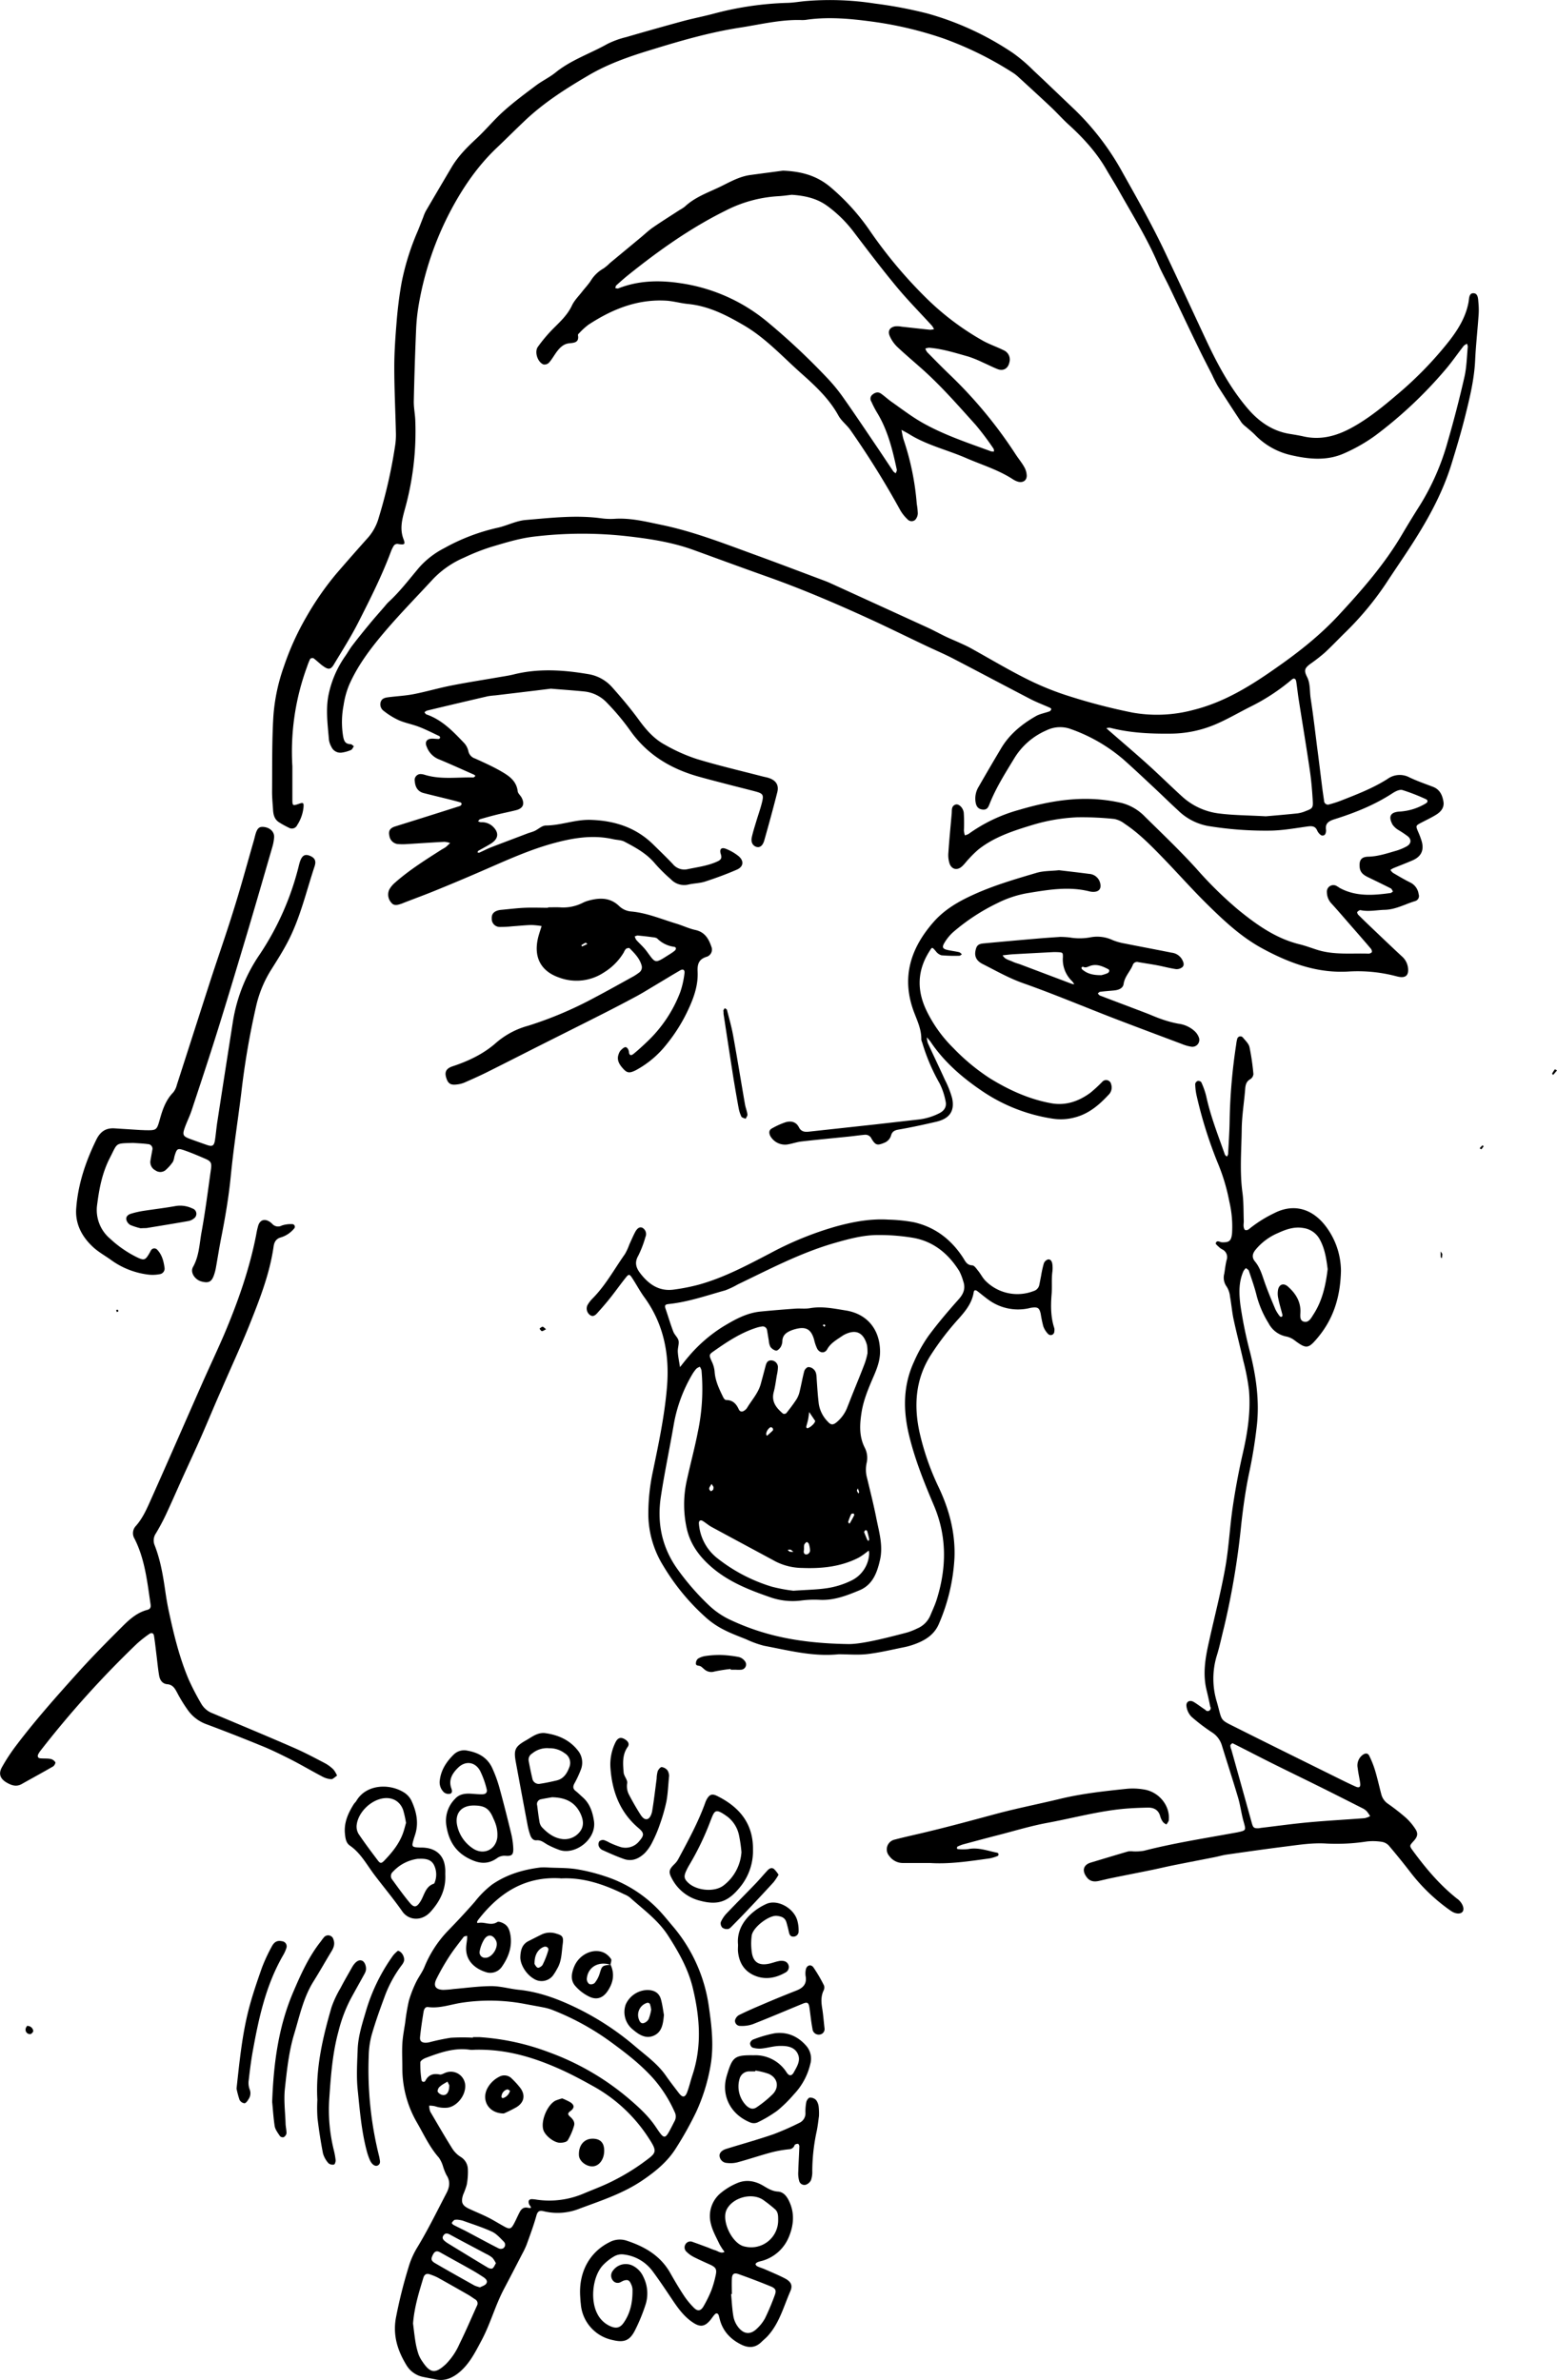 <svg xmlns="http://www.w3.org/2000/svg" viewBox="0 0 634.99 970.5"><title>squarelogo_svg</title><g id="Layer_2" data-name="Layer 2"><g id="Layer_1-2" data-name="Layer 1"><g id="cjo1Ss"><path d="M119.24,312.5c0,4.31,0,8.93,0,13.55,0,2.56.16,2.61,2.69,1.72,1.76-.62,2-.41,1.85,1.43a16.35,16.35,0,0,1-2.58,7.27,2.37,2.37,0,0,1-3.31,1.1,39.2,39.2,0,0,1-4.16-2.3c-1.74-1.12-2.23-2.94-2.36-4.87-.16-2.59-.43-5.18-.41-7.77.08-10.22-.08-20.46.54-30.66a76.36,76.36,0,0,1,4.3-20.24,110.11,110.11,0,0,1,9.08-20.06,120.48,120.48,0,0,1,12.29-17.73c4.31-5,8.71-10,13.12-14.93a20.92,20.92,0,0,0,4.2-8A203.87,203.87,0,0,0,161.1,182a28.89,28.89,0,0,0,.37-5.17c-.2-9.08-.68-18.15-.67-27.23,0-6.32.49-12.66,1-19,.44-5.16,1.08-10.33,2-15.42a102.51,102.51,0,0,1,6.59-21c.77-1.87,1.48-3.76,2.22-5.63a17.52,17.52,0,0,1,1-2.4q5.22-8.93,10.49-17.83c2.66-4.53,6.28-8.18,10.11-11.73s7.29-7.78,11.25-11.32c4.17-3.73,8.69-7.08,13.17-10.44,2.53-1.9,5.47-3.26,7.92-5.25,6.36-5.16,14.13-7.7,21.14-11.65a36.38,36.38,0,0,1,7.71-2.8q11.42-3.33,22.88-6.45c4.31-1.17,8.69-2,13-3.16a130.17,130.17,0,0,1,29.83-4.35c2.44-.05,4.87-.49,7.31-.72a119.28,119.28,0,0,1,28.38,1,176.5,176.5,0,0,1,21.23,4,119.77,119.77,0,0,1,35.16,16.22,64.87,64.87,0,0,1,8.21,7c5.69,5.31,11.28,10.73,16.93,16.08A107.44,107.44,0,0,1,457.9,70.5c5.94,10.57,11.9,21.12,17.1,32.07,5.69,12,11.23,24,16.87,36.05,4.67,9.95,9.83,19.62,17,28,4.5,5.26,10,9.14,17,10.3,1.85.3,3.7.6,5.53,1,7.17,1.69,13.68-.11,19.95-3.55,6.74-3.7,12.67-8.54,18.47-13.49a149.77,149.77,0,0,0,21.06-21.66c3.75-4.81,6.93-9.91,8.05-16.08.25-1.38.1-3.82,2.22-3.55,1.74.21,1.65,2.51,1.81,4a31,31,0,0,1,0,5.62c-.42,5.89-1.08,11.77-1.35,17.67-.36,7.7-2.15,15.13-4,22.54-1.66,6.71-3.66,13.34-5.71,20-3.93,12.64-10.43,24-17.66,35-3,4.57-6.1,9.08-9.09,13.66a124.51,124.51,0,0,1-16.89,20.18c-2.67,2.64-5.26,5.36-8,7.9a68.45,68.45,0,0,1-5.77,4.49c-2.41,1.78-2.81,2.69-1.42,5.42s1,5.93,1.48,8.88c1.17,7.55,2,15.14,3,22.72.57,4.43,1.1,8.86,1.66,13.29.24,1.86.51,3.72.79,5.57a1.57,1.57,0,0,0,2.15,1.47,41.83,41.83,0,0,0,4.53-1.44c6.58-2.58,13.2-5.11,19.18-8.91a8.43,8.43,0,0,1,8.91-.66c3.12,1.49,6.41,2.63,9.64,3.86,2.79,1.07,3.83,3.39,4.27,6.05.4,2.47-1.08,4.15-3,5.34s-4.06,2.19-6.1,3.26c-2.24,1.19-2.24,1.22-1.25,3.63a31.28,31.28,0,0,1,1.5,4c1,3.63-.26,6.18-3.7,7.69-2.64,1.15-5.34,2.16-8,3.26a8.65,8.65,0,0,0-1.07.67,5.09,5.09,0,0,0,1,1.16c2.37,1.39,4.72,2.8,7.18,4a6.2,6.2,0,0,1,3.33,4.75,2.13,2.13,0,0,1-1.41,2.78c-4.12,1.23-7.92,3.46-12.41,3.57-3.29.08-6.56.84-9.88.14-.4-.08-1,.37-1.34.74-.13.15.13.85.39,1.12,1.62,1.63,3.28,3.22,4.94,4.81,4.27,4.06,8.52,8.15,12.85,12.15a7.37,7.37,0,0,1,2.56,5.28c.13,2.43-1,3.47-3.42,3.14-.71-.1-1.41-.31-2.11-.48a61.69,61.69,0,0,0-18.45-1.76c-12.89.86-24.32-3.35-35.44-9.37-8.4-4.55-15.23-10.89-21.92-17.44s-12.69-13.39-19.12-20c-4.73-4.86-9.5-9.7-15.19-13.46a9.83,9.83,0,0,0-4.25-1.93,126,126,0,0,0-15.07-.67,73.76,73.76,0,0,0-18.26,3.13c-7.7,2.34-15.43,4.82-21.91,9.91a41.91,41.91,0,0,0-4,3.9c-1,1-1.83,2.25-2.91,3.18-1.85,1.58-4,1.16-4.91-1.11a11.05,11.05,0,0,1-.53-4.62c.35-5.31.89-10.62,1.35-15.92.12-1.41-.2-3.06,1.57-3.66,1.22-.42,3.06,1.15,3.35,3.32a65.59,65.59,0,0,1,.06,7.29,10,10,0,0,0,.39,1.93,5.76,5.76,0,0,0,1.52-.57,64.53,64.53,0,0,1,20.58-9.81c10.16-3,20.47-5,31.1-4.36a67.52,67.52,0,0,1,10.68,1.53,20.21,20.21,0,0,1,9.59,5.63c7.11,7,14.32,13.86,21,21.23A158.49,158.49,0,0,0,505,371c7.51,6.12,15.37,11.71,25,14.07,2.51.61,4.94,1.55,7.41,2.32,6.76,2.08,13.73,1.26,20.63,1.48a1.84,1.84,0,0,0,1.44-.59,1.87,1.87,0,0,0-.46-1.49c-2.61-3.08-5.27-6.12-7.93-9.16s-5.45-6.33-8.28-9.41a6.8,6.8,0,0,1-1.66-4.34,2.66,2.66,0,0,1,3.72-2.72,14.24,14.24,0,0,1,1.47.91c6.59,3.6,13.61,3.06,20.66,2.1.39,0,.74-.41,1.1-.62-.29-.44-.48-1.06-.88-1.27-3.08-1.57-6.2-3.07-9.31-4.58-1.76-.85-3.2-1.86-3.4-4.08-.25-2.79.6-4.21,3.46-4.28,4-.09,7.66-1.34,11.39-2.41a21.49,21.49,0,0,0,4.37-1.83c1.72-1,2-2.59.59-3.93a37,37,0,0,0-3.9-2.64,8.08,8.08,0,0,1-2.49-2.24c-1.84-3.41-.86-5.15,3-5.35a23.21,23.21,0,0,0,10.61-3.36c.88-.51.8-1.34,0-1.68a78.59,78.59,0,0,0-9.61-3.74c-1.13-.32-2.83.53-4,1.29-7.32,4.79-15.35,8-23.61,10.59-2.34.74-4,1.66-3.51,4.45a3.38,3.38,0,0,1-.19,1.28,1.26,1.26,0,0,1-2,.7,4.7,4.7,0,0,1-1.36-1.63c-.83-2.09-2.29-2.06-4.22-1.79-5.13.72-10.29,1.65-15.44,1.67a145.18,145.18,0,0,1-25-1.91,23.55,23.55,0,0,1-12.11-6.31c-3.27-3-6.47-6.15-9.73-9.2-4.1-3.83-8.19-7.69-12.38-11.42a67,67,0,0,0-21.56-12.54,12.63,12.63,0,0,0-10.06.49,28.56,28.56,0,0,0-13.14,11.45c-3.67,6.05-7.46,12-10.07,18.62-.53,1.32-1,2.36-2.68,2.23s-2.69-1-3-3.06a9.22,9.22,0,0,1,1.25-6.25q4.51-7.87,9.17-15.68c3.41-5.73,8.42-9.81,14.1-13.07,1.7-1,3.78-1.3,5.66-2,.32-.11.56-.55.73-.89,0-.08-.33-.46-.57-.57-2.64-1.18-5.35-2.19-7.91-3.51-10.49-5.45-20.91-11-31.41-16.46-3.84-2-7.84-3.67-11.74-5.54-6.51-3.1-13-6.27-19.51-9.33C343,247,328.17,240.57,312.93,235.16c-10.06-3.57-20.07-7.26-30.1-10.9-8.46-3.07-17.28-4.47-26.18-5.5a164.29,164.29,0,0,0-39.27.11c-5.82.72-11.54,2.52-17.19,4.19a86.32,86.32,0,0,0-10.86,4.3,38.31,38.31,0,0,0-12.73,8.78c-6.84,7.42-13.94,14.63-20.43,22.34-5.37,6.38-10.42,13.14-13.8,20.87a35,35,0,0,0-2.25,8.28,35.81,35.81,0,0,0-.21,12.48c.35,1.95.8,3.3,3.06,3.35.46,0,.9.55,1.35.84-.38.53-.66,1.31-1.18,1.54a14.62,14.62,0,0,1-3.72,1.05,4,4,0,0,1-4.26-2.33,8.13,8.13,0,0,1-1-2.83c-.49-5.86-1.3-11.79-.32-17.6a42.19,42.19,0,0,1,7-16.63c1-1.44,1.82-2.95,2.88-4.31,2.28-3,4.62-5.87,7-8.75,2-2.44,4.13-4.81,6.2-7.21a18.49,18.49,0,0,1,1.42-1.62c4.7-4.29,8.51-9.35,12.59-14.18a34.86,34.86,0,0,1,10.21-7.89,81,81,0,0,1,21.73-8.32c3.92-.84,7.52-2.85,11.63-3.19,10.18-.85,20.35-2.06,30.59-.69a28.53,28.53,0,0,0,5.62.22c6.58-.42,12.87,1.2,19.22,2.51,13,2.71,25.38,7.57,37.82,12.1,9.62,3.5,19.17,7.15,28.76,10.74.67.26,1.34.53,2,.83q19.86,9.06,39.73,18.15c2.49,1.14,4.89,2.47,7.36,3.66,1.81.87,3.67,1.62,5.5,2.45,1.57.72,3.16,1.41,4.67,2.24,7.69,4.24,15.22,8.78,23.07,12.69a116.25,116.25,0,0,0,18,7.21,237.72,237.72,0,0,0,25.11,6.46,57.19,57.19,0,0,0,24.82-1.12c12.72-3.18,23.58-10,34.09-17.42,9-6.29,17.59-13.11,25.07-21.18,9.52-10.26,18.72-20.79,25.86-32.93q3.62-6.13,7.45-12.16a99.35,99.35,0,0,0,11.17-25.68q3.79-13.05,6.81-26.3c.92-4,1-8.28,1.38-12.43a3.44,3.44,0,0,0-.33-1.19,4.8,4.8,0,0,0-1.31.83c-2.48,3.17-4.77,6.51-7.37,9.57A174.89,174.89,0,0,1,561,177.53a68.28,68.28,0,0,1-12.73,7.3c-7.15,3.23-14.64,2.44-22.06.7a29.42,29.42,0,0,1-14.43-8.26c-1.11-1.13-2.37-2.1-3.55-3.16a9.92,9.92,0,0,1-1.88-1.77q-4.89-7.36-9.65-14.83a50.91,50.91,0,0,1-2.34-4.6c-1.89-3.73-3.83-7.43-5.64-11.19-4-8.18-7.84-16.39-11.77-24.58-1.56-3.25-3.33-6.4-4.74-9.71-4.44-10.38-10.42-19.92-15.92-29.72-1.62-2.89-3.42-5.69-5.07-8.56-4.07-7.08-9.53-13-15.52-18.45-2.45-2.23-4.65-4.73-7.06-7-4.41-4.15-8.88-8.23-13.34-12.32a16.27,16.27,0,0,0-2.4-1.84,139.68,139.68,0,0,0-28.26-13.9,151.28,151.28,0,0,0-29.42-6.89C346.65,7.61,338,6.83,329.34,8a13.13,13.13,0,0,1-2.16.19c-8.59-.33-16.89,1.76-25.29,3.06-12.44,1.91-24.49,5.42-36.46,9.11C256.75,23,248.09,26,240.24,30.6,231,36,222,41.7,214.18,49.09c-3.88,3.66-7.64,7.45-11.51,11.12C194.94,67.53,189,76.16,184,85.52a128.93,128.93,0,0,0-13.15,38.3,79.3,79.3,0,0,0-1.14,10.31q-.63,14.7-.95,29.39c-.06,2.58.48,5.17.6,7.76A117.74,117.74,0,0,1,165,208.06c-1.08,4-2,7.73-.43,11.81.8,2.09.45,2.34-2,2a1.78,1.78,0,0,0-2.13.93,13.88,13.88,0,0,0-.94,1.94c-3.71,10-8.54,19.55-13.37,29.06-3,5.9-6.58,11.51-10,17.21-1.14,1.91-2.09,2.13-3.9.92-1.55-1-2.86-2.4-4.36-3.51a1.4,1.4,0,0,0-1.36.25,25.41,25.41,0,0,0-1.28,3.2A100.15,100.15,0,0,0,119.24,312.5Zm397,20.37c3.31-.29,8.18-.69,13-1.2a13.14,13.14,0,0,0,3.31-.95c2.65-1,3-1.29,2.83-4.09-.24-4.16-.58-8.33-1.19-12.46-1.44-9.83-3.08-19.63-4.62-29.44-.35-2.28-.57-4.57-.94-6.84-.17-1.07-.84-1.6-1.8-.77a83,83,0,0,1-16.94,11.1c-4.75,2.39-9.36,5.11-14.25,7.19a47.48,47.48,0,0,1-18.49,3.76c-8.26.08-16.41-.33-24.43-2.39a4.51,4.51,0,0,0-1.52.16c.31.28.61.57.92.84,5.31,4.63,10.69,9.19,15.92,13.91,4.82,4.34,9.42,8.91,14.22,13.26a27.17,27.17,0,0,0,15.13,6.8C503.1,332.46,508.88,332.47,516.21,332.87Z"/><path d="M342,674.58c-10.37,1.07-20.34-1.56-30.38-3.46a41.09,41.09,0,0,1-7.29-2.64c-3.08-1.24-6.21-2.39-9.14-3.91a33.89,33.89,0,0,1-6.78-4.51,90.27,90.27,0,0,1-17.9-21.54,40.46,40.46,0,0,1-6.1-20.49,82.78,82.78,0,0,1,1.85-18c2.4-11.56,4.86-23.13,5.79-34.93,1-13-1.39-25.25-9.25-36.07-1.86-2.55-3.33-5.38-5.07-8-1-1.52-1.35-1.54-2.55,0-2.17,2.7-4.16,5.54-6.31,8.24-1.7,2.14-3.5,4.21-5.33,6.23-.78.87-1.78,1.65-3,.68a3.28,3.28,0,0,1-1-3.88,12.56,12.56,0,0,1,2.07-2.75c5.34-5.36,8.9-12,13.23-18.12a23.34,23.34,0,0,0,1.81-3.92c.78-1.7,1.51-3.44,2.38-5.09s1.93-2.26,3-1.73a2.93,2.93,0,0,1,1.19,3.76,43.23,43.23,0,0,1-2.94,7.65c-1.61,2.8-.82,5,.85,7.14,3.45,4.49,7.71,7.47,13.68,6.63a80.87,80.87,0,0,0,10.14-2c10.36-2.87,19.78-7.93,29.25-12.86A134,134,0,0,1,341.41,500c6.9-1.85,13.76-3.1,20.88-2.66a66.72,66.72,0,0,1,10.31,1.05c8.72,1.95,15.34,7.05,20.17,14.49.94,1.46,1.51,3,3.72,3.11.85,0,1.72,1.36,2.43,2.23,1,1.23,1.72,2.68,2.78,3.85a18.31,18.31,0,0,0,19.88,4.38,3.28,3.28,0,0,0,2.26-2.4c.27-1.26.49-2.54.75-3.81a42.59,42.59,0,0,1,1.12-5.06,2.67,2.67,0,0,1,1.69-1.6c1.23-.16,1.67,1,1.79,2a12.21,12.21,0,0,1,0,3c-.41,3-.07,6-.3,9-.39,4.82-.42,9.45,1.09,14.05a3.28,3.28,0,0,1,0,1.29,1.47,1.47,0,0,1-2.5,1.08,8.61,8.61,0,0,1-2-3.18,49.49,49.49,0,0,1-1.05-5.07c-.55-2.41-1.19-2.83-3.64-2.51-.57.07-1.13.25-1.7.35a20.41,20.41,0,0,1-15.65-3.35c-1.65-1.15-3.19-2.47-4.79-3.7-.7-.53-1.38-.64-1.55.44-.72,4.49-3.4,7.71-6.34,11a113.39,113.39,0,0,0-11.26,14.75C373.41,562.39,372.61,573,375,584a105.24,105.24,0,0,0,7.79,22.42c4.33,9.12,6.87,18.67,6.47,28.84a77.82,77.82,0,0,1-6.3,26.8c-2,4.82-6.09,7.11-10.72,8.69a29,29,0,0,1-3.77,1c-4.93,1-9.84,2.18-14.81,2.76C349.86,674.94,345.93,674.58,342,674.58Zm3.72-4.16c5.26.14,14.78-2.23,24.27-4.73a27,27,0,0,0,4-1.59,10,10,0,0,0,5.42-5.33c.94-2.26,2-4.49,2.71-6.83,3.95-12.81,4.08-25.5-1.25-38.05-3.9-9.16-7.6-18.38-10-28.08-2.57-10.37-2.7-20.58,1.86-30.46a60.27,60.27,0,0,1,5.89-10.54c3.84-5.21,8.06-10.16,12.37-15,2.07-2.31,2.86-4.58,1.81-7.46a21.53,21.53,0,0,0-1.56-4c-4.37-7-10.39-12.05-18.67-13.56a83.07,83.07,0,0,0-14.18-1.17c-6.24-.06-12.26,1.6-18.23,3.31-13.81,4-26.43,10.67-39.29,16.84a34.4,34.4,0,0,1-5.07,2.4c-7.63,2.13-15.15,4.77-23.08,5.59-1.42.15-1.76.54-1.31,1.86,1.08,3.13,2,6.32,3.19,9.41.5,1.32,1.85,2.37,2.13,3.69s-.39,3-.3,4.57c.13,2.08.58,4.14.89,6.2,1.14-1.42,2.24-2.87,3.44-4.25a60.14,60.14,0,0,1,13.93-12.15c4.83-2.93,9.71-5.7,15.46-6.26,4.73-.47,9.46-.85,14.2-1.19,2-.14,4.08.15,6-.19,5-.86,9.73.16,14.56.93,8.59,1.36,13.85,7.55,14,16.49.07,3.61-1.09,6.8-2.46,10-2.11,4.9-4.26,9.81-5.09,15.12-.76,4.85-1.05,9.73,1.31,14.34a9.1,9.1,0,0,1,.75,6.33,12.69,12.69,0,0,0,.18,6c1.32,5.47,2.7,10.92,3.79,16.43s2.85,11.2,1.49,17.07c-1.2,5.23-3,10.11-8.38,12.34-5.17,2.15-10.43,4.2-16.26,3.88a42,42,0,0,0-7.35.27,27.7,27.7,0,0,1-12.36-1.18c-8.3-2.87-16.51-6-23.45-11.69-5.28-4.34-9.36-9.5-10.93-16.17a45.18,45.18,0,0,1,0-20.17c1.41-6.47,3.15-12.85,4.42-19.37a85,85,0,0,0,1.52-25.28,5.52,5.52,0,0,0-.66-1.45,4.86,4.86,0,0,0-1.42.78,14.7,14.7,0,0,0-1.76,2.44A60.67,60.67,0,0,0,274.76,581c-1.69,9.8-3.76,19.54-5.25,29.37-1.58,10.49.33,20.32,6.57,29.2a102.27,102.27,0,0,0,13,15,32.77,32.77,0,0,0,9.3,6.23C311.92,667.06,326.2,670.09,345.76,670.42Zm8.06-118.74a18.35,18.35,0,0,0-.17-3.09c-1.24-4.62-4-6.88-9-4.46a8.36,8.36,0,0,0-1.12.65c-2.25,1.55-4.72,2.88-6.1,5.37-1,1.89-3.13,1.62-4.11-.16a16.73,16.73,0,0,1-1.25-3.65c-1.21-4.32-3.35-5.54-7.73-4.34a13.67,13.67,0,0,0-1.64.54c-2,.82-3.51,1.93-3.6,4.36a5,5,0,0,1-.71,2.44c-.42.65-1.31,1.51-1.87,1.43a4,4,0,0,1-2.29-1.56,6.26,6.26,0,0,1-.64-2.48c-.26-1.41-.45-2.84-.72-4.26a1.78,1.78,0,0,0-2.21-1.53,11.82,11.82,0,0,0-2.1.48c-6.54,2.08-12.16,5.86-17.69,9.75-1.8,1.28-1.62,1.58-.56,4a11.9,11.9,0,0,1,1.17,4.09c.24,3.85,1.89,7.19,3.52,10.55.22.46.75,1.1,1.14,1.09,2.71,0,4.14,1.5,5.18,3.77.55,1.19,1.54,1.14,2.5.38a3.74,3.74,0,0,0,.89-.93c1.91-3.2,4.54-6,5.57-9.69.69-2.49,1.35-5,2-7.47.32-1.18.76-2.23,2.22-2.22a2.81,2.81,0,0,1,2.81,2.71,17.94,17.94,0,0,1-.46,3.39c-.39,2.26-.66,4.55-1.25,6.76-1.07,4,1.06,6.56,3.78,8.86a1.37,1.37,0,0,0,1.33-.19c1.42-1.78,2.81-3.6,4.07-5.51a10.34,10.34,0,0,0,1.33-3.13c.69-2.78,1.17-5.62,1.9-8.4a2.74,2.74,0,0,1,1.55-1.76,3.1,3.1,0,0,1,2.25.85c1.31,1.14,1.21,2.82,1.32,4.41.23,3.3.44,6.6.85,9.88a13.25,13.25,0,0,0,3.72,7.17c1.15,1.28,2,1.37,3.37.32a14.85,14.85,0,0,0,4.67-6.61c.71-1.73,1.36-3.48,2.06-5.21,1.66-4.14,3.38-8.26,4.95-12.44A29.07,29.07,0,0,0,353.82,551.68Zm-30.31,97c5.7-.41,10.06-.43,14.3-1.13a34,34,0,0,0,9.39-3,12.88,12.88,0,0,0,7.32-11,5.53,5.53,0,0,0-.17-1.26l-.87.66a27.65,27.65,0,0,1-3.15,2.18c-7.24,3.75-15.1,4.56-23.06,4.25a24.47,24.47,0,0,1-10.85-2.6c-8.74-4.72-17.5-9.41-26.24-14.15-1.25-.69-2.34-1.68-3.57-2.42-1-.57-1.64,0-1.53,1.15a19.74,19.74,0,0,0,7.53,14.07A67.3,67.3,0,0,0,314.7,647,64.62,64.62,0,0,0,323.51,648.66Zm8.95-69.3-2.41-3.57c-.15,1.07-.26,2.14-.48,3.2s-.52,1.89-.73,2.85a.7.7,0,0,0,.39.54C329.9,582.49,332.4,580.58,332.46,579.36Zm-4.54,52.2c0,.28,0,.56-.07.83-.13,1.14.5,1.66,1.47,1.39a1.84,1.84,0,0,0,1.08-1.38,9.27,9.27,0,0,0-.5-2.87c-.1-.32-.76-.81-.87-.74a2.52,2.52,0,0,0-1,1.1A5.74,5.74,0,0,0,327.92,631.56ZM314.63,582c-.14,0-.29,0-.4,0-1.05.52-2,2.24-1.67,3.14,0,.12.18.21.28.32.79-.71,1.6-1.4,2.35-2.15a1,1,0,0,0,0-.8C315.1,582.29,314.82,582.14,314.63,582Zm31.61,39.23c.13,0,.33,0,.38-.11.61-1.08,1.21-2.15,1.76-3.25a.94.94,0,0,0-.27-.69c-.36,0-.91.08-1,.31a24,24,0,0,0-1.19,3.09C345.86,620.71,346.12,621,346.24,621.2Zm6.15,3.49c.39,1,.8,2,1.25,3.06.1.24.36.41.55.62.1-.26.33-.54.29-.76-.23-1.12-.5-2.23-.82-3.32a.74.74,0,0,0-.66-.35C352.8,624,352.66,624.33,352.39,624.69ZM291,606.35l-.79-1.21a15.19,15.19,0,0,0-.82,1.32,1.13,1.13,0,0,0-.13.81c.14.32.48.81.69.79a1.65,1.65,0,0,0,.93-.7C291,607.18,290.91,606.83,291,606.35Zm32.58,26.43c-.62-.45-.89-.78-1.23-.87a3,3,0,0,0-1.1.11c.29.25.53.6.87.73A4.9,4.9,0,0,0,323.53,632.78Zm25.87-24.91.63,1.18c.1-.23.32-.49.28-.68a11.06,11.06,0,0,0-.55-1.45Zm-12.79-67.35c-.17-.15-.34-.42-.52-.44s-.41.22-.62.34l.71.65C336.32,540.89,336.47,540.71,336.61,540.52Z"/><path d="M223.46,761.54c3.87.2,7.8.08,11.62.67a75.22,75.22,0,0,1,11.7,2.91,52.78,52.78,0,0,1,20.87,12.71c2.46,2.41,4.59,5.15,6.84,7.78a64.18,64.18,0,0,1,14.67,33.14c1.13,7.83,2,15.74.61,23.64a75.8,75.8,0,0,1-5.89,18.92A142.26,142.26,0,0,1,275.67,876c-3.44,5.5-8.29,9.45-13.59,13.06-7.84,5.34-16.72,8.24-25.49,11.49a24.17,24.17,0,0,1-14.83,1.16c-1.62-.42-2.5-.11-3,1.79-1.12,4-2.58,7.93-4,11.85a34.61,34.61,0,0,1-1.86,3.89c-2.44,4.73-4.89,9.47-7.38,14.18-3.56,6.74-5.52,14.19-9.11,20.91-2.64,4.94-5.1,10-9.74,13.57-2.67,2-5.49,3.08-8.85,2.4-1.7-.35-3.4-.64-5.09-1a10.26,10.26,0,0,1-6.93-4.77c-3.61-5.91-5.63-12.09-4.35-19.28a196.1,196.1,0,0,1,5.1-20.5,33.6,33.6,0,0,1,3.67-8.36c4.32-7.13,8-14.67,11.86-22.07,1.27-2.42,1.67-4.84,0-7.37a22.28,22.28,0,0,1-1.42-3.6,12.5,12.5,0,0,0-1.66-3.49c-3.78-4.25-6.12-9.41-8.91-14.25a44.07,44.07,0,0,1-6-22.3c0-3.32-.19-6.65,0-9.95.16-2.85.72-5.69,1.15-8.52a85.75,85.75,0,0,1,1.5-8.93,47.48,47.48,0,0,1,2.93-7.58c1-2.08,2.44-3.93,3.33-6a46.64,46.64,0,0,1,9.5-14.8c3.81-3.92,7.55-7.92,11.12-12a39.48,39.48,0,0,1,7-7c6-4.16,12.66-6.12,19.74-7a25.34,25.34,0,0,1,3,0Zm5.22,4.41c-14.62-.9-25.08,5.94-33.53,16.76-.36.45-1.11,1.66,0,1.42,2.54-.52,5.09,1.32,7.64-.35.6-.4,2.21.28,3.08.87,1.51,1,2,2.72,2.31,4.48.77,4.89-.88,9.16-3.59,13a5.71,5.71,0,0,1-6.61,2c-4.34-1.43-7.94-4.54-7.88-9.65,0-1.28.28-2.57.4-3.85a8.57,8.57,0,0,0,0-1.24c-.48.14-1.17.13-1.41.45-2,2.62-4.09,5.22-5.88,8a93,93,0,0,0-5.15,9c-1.47,2.9-.52,4.46,2.65,4.59a36.65,36.65,0,0,0,4.29-.35c5.16-.43,10.32-1.17,15.48-1.17,3.7,0,7.38,1.11,11.1,1.49,8,.82,15.41,3.52,22.62,6.94a112.53,112.53,0,0,1,24.95,16.22c4.37,3.72,9.12,7.09,12.46,11.93,1.64,2.36,3.42,4.62,5.16,6.91,1.6,2.12,2.66,2,3.53-.4s1.39-4.7,2.16-7c3.87-11.79,2.92-23.59.07-35.39-1.9-7.83-5.81-14.71-10.13-21.4-4.07-6.29-10.11-10.6-15.57-15.5a9.53,9.53,0,0,0-2.26-1.26C246.32,768.39,237.78,765.48,228.68,766Zm-35.19,69.9a9.24,9.24,0,0,1-1.87,0c-6.4-.93-12.24,1.17-18.05,3.35-.85.32-2.12,1.14-2.14,1.77a40.74,40.74,0,0,0,.48,7.23.84.84,0,0,0,1.61.23c1.31-2.44,3.24-3,5.82-2.49.72.14,1.6-.45,2.4-.74a5.88,5.88,0,0,1,8,5.71c-.15,4.35-3.92,8.19-7.27,8.56a12,12,0,0,1-5.07-.59,10.8,10.8,0,0,0-2.36-.24,7.41,7.41,0,0,0,.43,2.45c3,5.09,5.92,10.18,9.05,15.16a11,11,0,0,0,3.38,3.31,6.06,6.06,0,0,1,2.91,5,28,28,0,0,1-.47,6.39,31.73,31.73,0,0,1-1.46,4c-1,3.15-.41,4.45,2.59,5.83,2.48,1.14,5,2.17,7.47,3.4s4.75,2.71,7.18,4c1.66.85,2.31.66,3.22-.91s1.64-3.37,2.49-5c.69-1.36,1.57-2.35,3.38-2,2.41.49.86-.69.58-1.43-.5-1.29-.07-2.08,1.12-2.07A17.24,17.24,0,0,1,219,897a35.72,35.72,0,0,0,19.05-2.52c4.11-1.73,8.33-3.28,12.28-5.33A88.4,88.4,0,0,0,262.1,882c5.88-4.36,6.43-4.18,1.62-11.39a63.52,63.52,0,0,0-22.22-20.13c-4.64-2.59-9.37-5.1-14.24-7.21C216.74,838.67,205.85,835.51,193.49,835.85Zm-.61-4.92v-.23c.87,0,1.73,0,2.59,0a97.8,97.8,0,0,1,28.22,6.1,106.45,106.45,0,0,1,32.77,19c4.06,3.48,8,7.05,11,11.54,3.59,5.35,3.68,5.32,6.67-.47.34-.64.64-1.3,1-1.94a4,4,0,0,0,0-3.73A54,54,0,0,0,266.82,848c-5.17-5.9-11.36-10.68-17.63-15.26A105.9,105.9,0,0,0,225,819.51a20.89,20.89,0,0,0-3.32-.91c-2.54-.51-5.1-.94-7.65-1.43a76.28,76.28,0,0,0-25.8-.48c-4.53.69-8.94,2.39-13.66,1.75-1.25-.17-1.68,1.06-1.84,2-.55,3.41-1.08,6.83-1.42,10.26-.17,1.64.73,2.33,2.4,2.28a7,7,0,0,0,1.28-.15,86,86,0,0,1,8.88-1.87A82.38,82.38,0,0,1,192.88,830.93ZM168.45,947.45c.28,2.19.56,4.9,1,7.58a32,32,0,0,0,1.23,5,13.3,13.3,0,0,0,1.61,3c3.22,4.83,5.28,5,9.57,1a27.23,27.23,0,0,0,5.51-8.18c2.54-5.13,4.79-10.42,7.16-15.65a1.9,1.9,0,0,0-.79-2.6c-1-.64-1.89-1.31-2.89-1.88-4.11-2.35-8.23-4.69-12.38-7a23.38,23.38,0,0,0-3.19-1.29c-1.37-.51-2.22.1-2.62,1.41C170.86,934.8,169,940.68,168.45,947.45Zm27.34-14.72c.81-.47,2.12-.79,2.57-1.6.68-1.2-.47-2.08-1.46-2.71-1.32-.86-2.65-1.7-4-2.48-3.49-2-7-3.9-10.5-5.85l-3-1.68c-1.26-.7-2.13-.35-2.79.92-.92,1.78-.9,2.54.83,3.55,5.31,3.1,10.69,6.1,16.06,9.11A14.38,14.38,0,0,0,195.79,932.73Zm6.45-9.81a10.67,10.67,0,0,0-1.42-2.24,12,12,0,0,0-2.55-1.58c-4.8-2.57-9.64-5.08-14.42-7.69-1.12-.62-2.13-1.11-3,.17s.23,2.07,1.15,2.77c.23.17.48.33.72.48,5.39,3.29,10.76,6.59,16.18,9.83.54.33,1.52.62,1.92.35C201.46,924.6,201.76,923.69,202.24,922.92Zm-15.9-17.79c-.53.07-.89,0-1.08.18a3.29,3.29,0,0,0-1,1.17c-.07.14.44.66.78.84,1.63.86,3.31,1.64,5,2.5,4.42,2.34,8.81,4.74,13.26,7a2.17,2.17,0,0,0,1.91,0,1.74,1.74,0,0,0,.31-2.66c-1.5-1.49-3-3.25-4.84-4.11-3.87-1.79-8-3.08-12-4.53A13.39,13.39,0,0,0,186.34,905.13Zm11.53-106.78c2.82.12,5.69-4.43,4.42-7s-3.43-2.77-4.91-.36a14.37,14.37,0,0,0-1.77,4.77A2.2,2.2,0,0,0,197.87,798.35Zm-14.64,52c-.14-.3-.44-.9-.73-1.5-.45.27-.92.51-1.36.8a9.86,9.86,0,0,0-2.06,1.51c-.39.47-.78,1.48-.54,1.85a3.05,3.05,0,0,0,2,1.3C182.21,854.53,183.21,853.08,183.23,850.4Z"/><path d="M546.88,518.26c-.25,10.82-3.16,19.69-9.53,27.28-3.79,4.52-4.59,4.55-9.2,1.17a8.51,8.51,0,0,0-3.38-1.67,10.33,10.33,0,0,1-7.41-5.45,41.1,41.1,0,0,1-4.82-11.07c-.84-3.49-2.07-6.9-3.21-10.31-.16-.46-.79-.75-1.2-1.11a6,6,0,0,0-1,1.22c-2,4.5-1.85,9.13-1.24,13.95a173,173,0,0,0,4,19.45c2.36,9.55,3.75,19.14,2.74,29.12a200.53,200.53,0,0,1-3.33,20.44c-1.39,6.77-2.34,13.64-3.1,20.51a319,319,0,0,1-7,41.77c-1,3.91-1.79,7.88-3,11.73a32.26,32.26,0,0,0,.08,18.77c2.36,8.26.79,6.86,8.52,10.75,12.88,6.47,25.82,12.83,38.74,19.23,3.1,1.53,6.19,3.1,9.34,4.5,1.53.68,2.08.14,1.82-1.6-.3-2-.78-4-1-6a5.33,5.33,0,0,1,2.09-5.36c1-.72,2.05-.76,2.59.33a38,38,0,0,1,2.4,6c1,3.3,1.73,6.68,2.62,10a6.68,6.68,0,0,0,2.78,3.72,85.83,85.83,0,0,1,7.15,5.59,23.6,23.6,0,0,1,3.88,4.58c1.25,1.9.93,3.17-.73,5s-1.74,1.89-.26,3.91c5.3,7.22,11,14,18.12,19.62.12.09.25.16.36.25,1.77,1.55,2.6,3.72,1.85,4.88s-2.9,1.16-5-.36a74.23,74.23,0,0,1-16.2-15.45Q571,758,566.38,752.57a5,5,0,0,0-2.94-1.52,23.11,23.11,0,0,0-6-.13,81,81,0,0,1-16.38.85c-5.68-.38-11.22.5-16.79,1.21-8,1-16,2.15-23.94,3.28-1.57.22-3.1.67-4.66,1-5.64,1.12-11.3,2.2-16.94,3.33-3,.6-5.92,1.31-8.88,1.92-5.22,1.07-10.45,2.08-15.67,3.15-2,.4-3.93.87-5.89,1.32-2.6.6-4.24,0-5.54-2.15-1.48-2.38-.67-4.46,2.06-5.29,5.09-1.53,10.19-3.08,15.3-4.57a8.84,8.84,0,0,1,2.12,0,20.82,20.82,0,0,0,4.27-.26c12-3.08,24.28-5,36.47-7.22.57-.11,1.14-.18,1.71-.31,3.62-.8,3.5-.77,2.47-4.46-.89-3.16-1.28-6.48-2.21-9.63-2.12-7.19-4.47-14.31-6.66-21.47a9.61,9.61,0,0,0-4.16-5.3,75,75,0,0,1-8.22-6.28,7.47,7.47,0,0,1-2-4.12c-.35-2,1.29-2.9,3-1.86s3.06,2.16,4.65,3.15a1.2,1.2,0,0,0,2-1.34c-.43-2.26-.95-4.51-1.49-6.75-1.62-6.66-.47-13.18,1-19.68,2.21-10,4.8-19.91,6.61-30,1.48-8.2,1.85-16.6,3.07-24.86,1.07-7.26,2.42-14.5,4.05-21.66,2-8.63,3.35-17.29,2.57-26.13a89.77,89.77,0,0,0-2.3-11.87c-1.26-5.63-2.74-11.21-3.95-16.84-.66-3.09-.91-6.27-1.48-9.39a9.18,9.18,0,0,0-1.34-4,6.19,6.19,0,0,1-1-5.3c.31-1.85.5-3.72.95-5.53a3.49,3.49,0,0,0-1.77-4.38,5.8,5.8,0,0,1-1.08-.72c-.59-.58-1.69-1.41-1.57-1.8.47-1.45,1.67-.4,2.56-.37,3,.09,3.77-.61,4.09-3.69A44.59,44.59,0,0,0,501.36,490a79,79,0,0,0-4.87-16.12A176.94,176.94,0,0,1,488,446.71a24,24,0,0,1-.56-4.71,1.68,1.68,0,0,1,1-1.2,1.6,1.6,0,0,1,1.47.49,31.27,31.27,0,0,1,2,5.62c1.76,8.22,4.86,16,7.62,23.88.12.34.55.56.84.84a3.27,3.27,0,0,0,.49-1c.24-4.75.58-9.5.63-14.25a231.56,231.56,0,0,1,2.68-30.56,12.57,12.57,0,0,1,.39-2.12,1.33,1.33,0,0,1,2.35-.59c1,1.22,2.35,2.46,2.67,3.89A95.1,95.1,0,0,1,511.18,438a2.75,2.75,0,0,1-1.27,2.07c-1.81,1-2,2.64-2.12,4.42-.44,5.31-1.31,10.6-1.38,15.91-.1,8.64-.88,17.28.3,25.93.52,3.83.4,7.75.54,11.64,0,.72-.15,1.45-.07,2.15.06.53.26,1.25.63,1.46a1.74,1.74,0,0,0,1.52-.34,51.15,51.15,0,0,1,10.2-6.47c7.39-3.85,14.79-2.39,20.47,4.42A30.42,30.42,0,0,1,546.88,518.26ZM513.21,745.53c.32,0,.75-.12,1.18-.17,6.43-.76,12.86-1.66,19.31-2.25,7.6-.7,15.23-1.1,22.84-1.69a8.58,8.58,0,0,0,2.24-.83,15.15,15.15,0,0,0-1.39-2,6.5,6.5,0,0,0-1.76-1.24c-6.17-3.12-12.34-6.25-18.54-9.32s-12.42-6.07-18.6-9.16c-5.28-2.63-10.5-5.37-15.78-8-.15-.07-.9.55-.94.89a4.48,4.48,0,0,0,.4,1.66c2.79,10,5.6,20,8.36,30C511.05,745.24,511.37,745.59,513.21,745.53Zm28.25-228c-.52-4.13-1.12-8.25-3.16-12a9,9,0,0,0-6.79-4.77c-3.79-.65-7.13.59-10.4,2.09a23.73,23.73,0,0,0-9.2,6.95c-1.26,1.64-1.35,3.12-.05,4.67,2.08,2.51,2.9,5.58,3.95,8.57,1.3,3.66,2.8,7.25,4.31,10.83a15.51,15.51,0,0,0,1.84,2.89.8.8,0,0,0,.77.19.83.83,0,0,0,.3-.72c-.56-2.24-1.25-4.44-1.7-6.7a8.66,8.66,0,0,1-.06-3.79c.54-2.11,2.29-2.58,3.94-1.14,3,2.65,5.12,5.8,5.15,10,0,1.62-.57,4,1.58,4.39,1.87.38,2.85-1.63,3.78-3.08C539.31,530.35,540.67,524.06,541.46,517.52Z"/><path d="M319.32,69.59c7.55.31,13.61,2,19.11,6.5a89.67,89.67,0,0,1,16.46,18.2,187.73,187.73,0,0,0,22.75,27.14,108.89,108.89,0,0,0,23.43,17.63c2.65,1.44,5.55,2.41,8.26,3.77a4.12,4.12,0,0,1,2.31,5c-.54,2.47-2.47,3.6-4.83,2.67-2-.79-3.92-1.79-5.89-2.65a47.8,47.8,0,0,0-6-2.45c-5.26-1.47-10.49-3.15-16-3.6a5.21,5.21,0,0,0-1.54.36,5.52,5.52,0,0,0,.75,1.45c3.24,3.28,6.47,6.59,9.81,9.77a182.26,182.26,0,0,1,26.34,32c1.11,1.69,2.42,3.25,3.4,5a7.54,7.54,0,0,1,1.05,3.6c0,2.05-1.67,3-3.62,2.43a8.28,8.28,0,0,1-1.95-.92c-6-3.92-12.77-5.93-19.24-8.74-7.64-3.31-15.87-5.21-23-9.63-1.07-.66-2.18-1.22-3.28-1.83.3,1.36.47,2.75.9,4.06a108.37,108.37,0,0,1,5.35,26.19,28.31,28.31,0,0,1,.42,3.85,4.17,4.17,0,0,1-1.07,2.6,2.23,2.23,0,0,1-3.15-.24,16.38,16.38,0,0,1-2.92-3.67,355.6,355.6,0,0,0-20.31-32.66c-1.47-2.12-3.72-3.74-4.95-6-3.77-6.85-9.41-12.08-15.08-17.12-7.62-6.76-14.52-14.42-23.48-19.65-7.16-4.18-14.39-7.89-22.81-8.7-3-.29-6-1.19-9-1.35-11.74-.65-22,3.55-31.62,9.86a28.32,28.32,0,0,0-3.5,3.18c-.3.29-.76.72-.71,1,.54,3.08-1.49,3.13-3.64,3.36-2.31.25-3.84,1.85-5.15,3.64-1,1.39-1.86,2.93-3,4.22a2.62,2.62,0,0,1-2.22.77c-2.41-.83-3.85-5.12-2.33-7.21a61.19,61.19,0,0,1,6.09-7.25c3-3,6-5.73,7.83-9.67.95-2,2.69-3.72,4.1-5.54,1.15-1.48,2.46-2.85,3.49-4.4a14.41,14.41,0,0,1,5.2-5.06,17.61,17.61,0,0,0,2.63-2.21l12.61-10.45c1.66-1.37,3.23-2.89,5-4.11,3.55-2.45,7.22-4.73,10.83-7.09a14.7,14.7,0,0,0,2.17-1.41c4.1-3.83,9.31-5.65,14.23-8,4-1.94,7.88-4.23,12.41-4.86C310.67,70.73,315.37,70.12,319.32,69.59Zm3.61,9.84c-1.86.2-3.71.49-5.58.58a53.8,53.8,0,0,0-21.52,5.92c-14.29,7.08-27.2,16.26-39.6,26.21-1.68,1.35-3.3,2.79-4.89,4.24-.27.23-.28.74-.42,1.12.4,0,.86.25,1.19.12,8.3-3.26,16.73-3.45,25.51-2.12a71.5,71.5,0,0,1,35.79,16.13,276.72,276.72,0,0,1,23.94,22.5,70.14,70.14,0,0,1,6.32,7.67c5,7.08,9.79,14.27,14.65,21.43,2,3,4,6,6,9a4.14,4.14,0,0,0,1,.76c.15-.49.5-1,.42-1.45C364,183.33,362,175.22,357.53,168a41.26,41.26,0,0,1-2.17-4.24,2.12,2.12,0,0,1,.35-2.76c1.08-.92,2.32-1.36,3.57-.5,1.53,1.07,2.9,2.38,4.44,3.44,4.26,3,8.38,6.17,12.89,8.68,8.72,4.86,18.21,8,27.55,11.42a4.31,4.31,0,0,0,1.2.08c0-.38,0-.87-.16-1.14a115.46,115.46,0,0,0-7.25-9.67c-6.95-7.7-13.76-15.54-21.5-22.49-3.54-3.17-7.19-6.22-10.64-9.48a13.84,13.84,0,0,1-2.89-4.18c-1-2.15-.09-3.69,2.19-4.09a9.65,9.65,0,0,1,2.56.14c3.87.42,7.73.87,11.6,1.26a7.31,7.31,0,0,0,1.65-.24,7.41,7.41,0,0,0-.83-1.39c-4.84-5.32-9.93-10.45-14.52-16-6.07-7.32-11.82-14.92-17.58-22.49a51.79,51.79,0,0,0-10.44-10.26C333.17,80.83,328.19,79.8,322.93,79.43Z"/><path d="M224.66,280.83l-6,.74-16.72,2a29.6,29.6,0,0,0-3,.35q-12.44,2.88-24.83,5.86a3.23,3.23,0,0,0-1,.69c.26.29.46.74.78.85,6.39,2.2,10.88,6.93,15.36,11.63a7.15,7.15,0,0,1,1.76,3.35,4,4,0,0,0,2.72,3c3.54,1.61,7.1,3.2,10.47,5.13s6.41,3.95,6.94,8.26c.11.89,1.1,1.65,1.57,2.54,1.39,2.63.62,4.42-2.25,5.15-2.52.64-5.07,1.13-7.58,1.75s-4.74,1.24-7.09,1.93c-.33.1-.56.56-.83.85a4,4,0,0,0,1.15.38,6.58,6.58,0,0,1,4.78,1.65c2.67,2.48,2.51,5-.57,7-1.71,1.08-3.51,2-5.25,3-.18.11-.24.44-.35.67.26,0,.56.17.76.08,1.59-.69,3.12-1.52,4.73-2.15,5-1.93,10-3.8,14.95-5.69.94-.35,1.94-.58,2.86-1,1.55-.72,3-2.21,4.58-2.22,6.23-.05,12.09-2.52,18.37-2.3,9.76.33,18.41,3.11,25.47,10.07,2.67,2.63,5.37,5.21,7.94,7.93a6.08,6.08,0,0,0,6.16,2.08c4.09-.85,8.24-1.36,12.09-3.15,1.41-.66,1.88-1.34,1.33-3-.65-2,.27-2.87,2.09-2.12a19.64,19.64,0,0,1,5.19,3c2.26,1.94,2,4.3-.74,5.49-4.21,1.84-8.56,3.43-12.93,4.85-2.17.71-4.56.7-6.8,1.22a7.44,7.44,0,0,1-7.13-2.11,68.38,68.38,0,0,1-6.46-6.39c-3.41-4.13-7.95-6.59-12.54-9-1.34-.7-3.06-.64-4.6-1-8.12-1.83-16-.57-23.88,1.54-10.37,2.78-20,7.26-29.82,11.51q-9.31,4.05-18.74,7.88c-4.26,1.75-8.6,3.33-12.9,5-.27.11-.53.24-.8.33-1.53.51-3.22,1.14-4.37-.43a4.9,4.9,0,0,1-.77-5.29,10.48,10.48,0,0,1,2.47-2.93c5.87-5.16,12.49-9.29,19.05-13.48a15.59,15.59,0,0,0,1.48-.88c.64-.51,1.21-1.11,1.81-1.67a8.94,8.94,0,0,0-2.32-.5c-5.18.27-10.35.63-15.52.94a23.57,23.57,0,0,1-3,0,3.91,3.91,0,0,1-3.92-3.34c-.5-2.05.27-3.22,2.3-3.86q13-4.05,25.91-8.17a2.91,2.91,0,0,0,.79-.32,1.08,1.08,0,0,0,.45-.66.8.8,0,0,0-.4-.65c-1.52-.44-3.05-.84-4.59-1.22-3.49-.88-7-1.7-10.49-2.6-2.45-.64-3.42-2.47-3.62-4.82a2.42,2.42,0,0,1,2.82-2.89,6.16,6.16,0,0,1,1.26.27c6.51,2,13.18.92,19.78,1.08.29,0,.59-.4.88-.62a2.86,2.86,0,0,0-.62-.54c-4.88-2.15-9.72-4.37-14.65-6.4a8.73,8.73,0,0,1-4.58-4.92c-.94-2,0-3.35,2.24-3.35.86,0,1.72.13,2.59.13a.77.77,0,0,0,.59-.45.83.83,0,0,0-.3-.72c-2.72-1.28-5.41-2.66-8.22-3.75s-5.57-1.55-8.21-2.68a30.21,30.21,0,0,1-6.2-3.81,3.26,3.26,0,0,1-1.21-3.87c.57-1.4,1.95-1.6,3.25-1.76,3.42-.43,6.9-.6,10.28-1.27,5.08-1,10.08-2.48,15.17-3.48,6.35-1.26,12.75-2.24,19.13-3.35,2.13-.37,4.28-.67,6.38-1.19,10.15-2.53,20.3-1.83,30.45-.1a16.48,16.48,0,0,1,9.68,5.36c3.73,4.19,7.38,8.5,10.67,13,3,4.15,6.31,8,10.8,10.41a69.38,69.38,0,0,0,13,5.82c8.82,2.68,17.81,4.77,26.74,7.09,1,.26,2,.41,2.93.75,2.73,1,3.91,2.9,3.19,5.73-1.66,6.56-3.45,13.1-5.3,19.61-.65,2.28-1.87,3.09-3.27,2.64s-2.26-1.83-1.83-3.87c.49-2.25,1.21-4.45,1.87-6.66s1.54-4.66,2.14-7c1-3.79.71-4.2-2.95-5.16s-7.26-1.84-10.89-2.79c-4-1.05-8.09-2.08-12.1-3.22-11.14-3.16-20.59-8.83-27.45-18.42a95.63,95.63,0,0,0-9.68-11.61,14.72,14.72,0,0,0-9-4.59C234,281.53,229.58,281.25,224.66,280.83Z"/><path d="M54.29,466.06c-7.49.22-6.26-.14-9.43,6s-4.38,12.49-5.23,19.1a15.29,15.29,0,0,0,5.27,13.95,45.38,45.38,0,0,0,10.6,7.4c3.35,1.66,3.75,1.48,5.64-1.83.14-.25.25-.53.41-.76a1.57,1.57,0,0,1,2.57-.31c2,2.11,2.64,4.77,3,7.5a2.29,2.29,0,0,1-2,2.48,15.4,15.4,0,0,1-4.28.21,32.55,32.55,0,0,1-15.55-6c-2.45-1.77-5.16-3.25-7.36-5.29-4.5-4.18-7.3-9.39-6.85-15.69.72-9.9,3.84-19.15,8.19-28.06,1.62-3.3,3.87-4.86,7.47-4.63l10.77.69c.58,0,1.15.05,1.73.06,4.6.09,4.7,0,5.93-4.4,1.12-4,2.44-7.92,5.47-11a7.91,7.91,0,0,0,1.48-3.07c4.52-14,9-28,13.51-42,3.16-9.74,6.57-19.4,9.6-29.18,3-9.5,5.58-19.09,8.34-28.65.24-.83.41-1.68.66-2.51.74-2.44,1.59-3.1,3.56-2.83,2.47.35,4.16,2.06,4,4.24a19.14,19.14,0,0,1-.7,3.83c-3.37,11.63-6.73,23.26-10.18,34.87C97,393.23,93.08,406.36,89,419.43c-3.47,11.15-7.16,22.23-10.83,33.32-.81,2.46-2,4.78-2.86,7.23-1,2.85-.59,3.43,2.23,4.47,2.31.84,4.61,1.67,6.93,2.47,2.13.73,2.84.33,3.2-2,.4-2.56.58-5.15,1-7.72q3.12-20.29,6.31-40.58a67.15,67.15,0,0,1,11-27.52A114.08,114.08,0,0,0,122,352.49c.11-.42.23-.84.37-1.25.85-2.36,1.92-3,3.77-2.35,2.19.81,2.93,2.08,2.16,4.38-3.36,10.1-5.74,20.57-10.6,30.12-2.08,4.1-4.56,8-7,11.88A47.93,47.93,0,0,0,104.52,410a325.7,325.7,0,0,0-6.13,35.78c-.88,7.15-1.93,14.29-2.85,21.43q-.81,6.21-1.43,12.44c-.84,8.61-2.31,17.12-4,25.61-.77,4-1.39,7.95-2.1,11.92a19,19,0,0,1-.53,2.1c-1,3.37-2.19,4.1-5.3,3.29-2.64-.69-4.74-3.66-3.46-5.93,2.51-4.47,2.6-9.42,3.47-14.17,1.56-8.5,2.63-17.09,3.84-25.65.38-2.64,0-3.31-2.45-4.36-2.64-1.14-5.3-2.28-8-3.23-3.25-1.15-3.43-1-4.48,2.48a6.93,6.93,0,0,1-.59,2.07,18.57,18.57,0,0,1-3.09,3.46,3.39,3.39,0,0,1-4.06,0,3.77,3.77,0,0,1-2-4c.22-1.42.51-2.84.75-4.26a1.89,1.89,0,0,0-1.8-2.43C58.32,466.27,56.3,466.21,54.29,466.06Z"/><path d="M137.46,724.06c-.87.57-1.65,1.48-2.39,1.46a8.87,8.87,0,0,1-3.66-1.09c-4.34-2.28-8.55-4.77-12.91-7-4-2-8-4-12.16-5.65q-11-4.51-22.12-8.66a15.89,15.89,0,0,1-7.5-5.62,60,60,0,0,1-4.52-7.34c-.93-1.75-1.81-3.19-4-3.37-2-.16-3-1.73-3.3-3.52-.49-2.83-.74-5.7-1.1-8.55-.32-2.57-.59-5.14-1-7.7-.18-1.14-1.07-1.34-1.93-.71a47.18,47.18,0,0,0-5.07,4,402.9,402.9,0,0,0-39.06,43.31,9.39,9.39,0,0,0-1.18,1.79c-.36.78-.09,1.5.82,1.59,1.43.15,2.9,0,4.3.27a3.1,3.1,0,0,1,1.88,1.34c.18.31-.41,1.42-.91,1.71-4.23,2.45-8.54,4.78-12.8,7.18-2.2,1.24-4.18.53-6.12-.59-2.62-1.52-3.42-3.53-2-6.17a77.05,77.05,0,0,1,5.9-9c7.92-10.46,16.65-20.25,25.43-30,5.78-6.41,11.88-12.54,18-18.65,2.85-2.84,5.91-5.54,10-6.61,1.24-.33,1.52-1.06,1.35-2.26-1.36-9.11-2.28-18.33-6.53-26.74a4.29,4.29,0,0,1,.52-5.21c3.11-3.52,4.83-7.85,6.7-12,6.88-15.4,13.61-30.87,20.42-46.29,2.92-6.6,6-13.1,8.86-19.73,5.58-13.16,10.34-26.6,13.09-40.68a34.59,34.59,0,0,1,.84-3.79c.71-2.22,2.4-2.87,4.38-1.75a6.25,6.25,0,0,1,1.35,1.06,3.16,3.16,0,0,0,3.9.65,11.77,11.77,0,0,1,4.2-.56,1.07,1.07,0,0,1,.76,1.86,11.28,11.28,0,0,1-5.32,3.54c-1.9.5-2.74,1.81-3,3.75-1.56,10.95-5.56,21.19-9.61,31.36-3.63,9.1-7.78,18-11.66,27C87.5,573,84.88,579.4,82.1,585.74c-2.43,5.54-5,11-7.5,16.52-2.32,5.12-4.55,10.28-6.93,15.36-1.22,2.61-2.6,5.15-4.07,7.63a5.09,5.09,0,0,0-.53,4.87c2.38,6.08,3.44,12.49,4.37,18.92.41,2.85.9,5.69,1.52,8.51,2,9.29,4.27,18.55,8,27.34a103.39,103.39,0,0,0,5.2,10,8.94,8.94,0,0,0,4.59,3.78c11,4.63,22.07,9.23,33,14,4.36,1.89,8.56,4.13,12.77,6.33a15.66,15.66,0,0,1,3.46,2.56A10.72,10.72,0,0,1,137.46,724.06Z"/><path d="M223.52,370c1.59,0,3.18-.07,4.76,0a17.71,17.71,0,0,0,9.23-1.77,12.54,12.54,0,0,1,2.42-.95c4.51-1.24,8.84-1.4,12.54,2.16a8,8,0,0,0,5,2.25c6.38.58,12.26,3.11,18.32,4.94,2.61.78,5.1,2,7.75,2.59,3.83.81,5.45,3.51,6.55,6.75a3.08,3.08,0,0,1-2,4.22c-3.17,1-3.72,3.09-3.58,6,.25,5.32-1.37,10.18-3.59,15a67.2,67.2,0,0,1-9.07,14.66,40.21,40.21,0,0,1-12.47,10.53c-2.51,1.28-3.55,1.23-5.06-.39s-3-3.58-2-6.17a4.34,4.34,0,0,1,.83-1.51c.58-.56,1.34-1.33,2-1.3s1.28,1.14,1.33,1.82c.13,1.65.91,1.73,1.9.92,1.9-1.54,3.7-3.21,5.47-4.9a54.49,54.49,0,0,0,13.59-20.32,36.91,36.91,0,0,0,1.7-7.55c.23-1.45-.56-2-1.75-1.28-3.61,2.09-7.16,4.28-10.75,6.41-2.34,1.4-4.66,2.85-7.06,4.14q-6.66,3.58-13.4,7c-8.74,4.44-17.52,8.81-26.27,13.22-7.2,3.63-14.39,7.31-21.61,10.91-3,1.47-6,2.81-9,4.12a11.15,11.15,0,0,1-2.92.72c-2.65.36-3.7-.35-4.44-2.88-.66-2.26.05-3.66,2.67-4.53,6.51-2.15,12.67-5.09,17.76-9.62a33.29,33.29,0,0,1,13.1-6.93,154.28,154.28,0,0,0,27-11.45c5.35-2.81,10.62-5.78,15.92-8.7a23.84,23.84,0,0,0,2.16-1.44,2.65,2.65,0,0,0,1.11-3c-.81-2.89-2.87-4.94-4.9-7-.22-.21-1.1,0-1.45.23a4.94,4.94,0,0,0-.9,1.46,24,24,0,0,1-8.13,8.2,20.19,20.19,0,0,1-18.27,2.06c-7.27-2.5-10.9-8.31-8.26-17.37.36-1.21.76-2.41,1.14-3.62a31.47,31.47,0,0,0-4.2-.43c-2.59.07-5.17.36-7.76.53a44.87,44.87,0,0,1-5.17.26,3.25,3.25,0,0,1-3.21-3.39c-.11-1.76.74-2.86,2.66-3.38a7.77,7.77,0,0,1,1.28-.21c3.15-.29,6.3-.69,9.46-.83s6.34,0,9.51,0Zm36.36,11.49-1,.33a4.71,4.71,0,0,0,.6,1.45c1.33,1.5,2.9,2.83,4.1,4.43,3.94,5.29,3.23,5.42,9.45,1.48a17.46,17.46,0,0,0,2.12-1.48c.68-.57.73-1.45-.2-1.6a11.92,11.92,0,0,1-6.84-3.32c-.52-.52-1.61-.54-2.45-.66C263.83,381.85,262,381.68,259.88,381.46Zm-20.29,3.47c-.42-.3-.68-.58-.78-.53a14.67,14.67,0,0,0-1.71,1,2.69,2.69,0,0,0,.28.53C238.08,385.64,238.77,385.32,239.59,384.93Z"/><path d="M236.62,936.4c-.63-10,3.9-18.07,12-22.1a8.85,8.85,0,0,1,7.09-.55c7.32,2.43,13.65,6.11,17.61,13.08,1.77,3.13,3.6,6.24,5.58,9.24a32,32,0,0,0,4.1,5c1.5,1.5,2.77,1.33,3.87-.52a50.19,50.19,0,0,0,3.24-6.58,41.18,41.18,0,0,0,1.69-5.81c.67-2.78.23-3.58-2.32-4.74-2.22-1-4.47-2-6.65-3.11a11.71,11.71,0,0,1-2.76-2,2.41,2.41,0,0,1-.5-3.15,2.3,2.3,0,0,1,3-.9c2.18.75,4.33,1.57,6.5,2.37a24.42,24.42,0,0,0,2.41.93c1.32.33,2.5,1.56,4,.71a25,25,0,0,1-2.07-3.17c-1.28-2.73-2.84-5.44-3.5-8.34a12.17,12.17,0,0,1,4.06-12.51,26.64,26.64,0,0,1,6.62-4c3.68-1.59,7.38-.94,10.77,1.1,1.85,1.11,3.59,2.19,5.91,2.34,2.14.13,3.49,1.75,4.44,3.68,2.5,5.06,2,10.16-.1,15.07a16.66,16.66,0,0,1-11.07,9.56,10.18,10.18,0,0,0-1.65.51c-.33.16-.79.58-.76.81a1.51,1.51,0,0,0,.81.88c1,.47,2.16.79,3.21,1.26,2.63,1.16,5.3,2.26,7.86,3.58s3.38,2.86,2.31,5.29c-2.7,6.17-4.43,12.85-9,18-.85,1-1.87,1.78-2.79,2.69-2.52,2.47-5.32,2.54-8.34,1-4-2-7-5-8.4-9.37-.25-.83-.44-1.67-.69-2.5s-1-1.06-1.58-.39c-.78.83-1.38,1.84-2.15,2.7-2.05,2.28-3.85,2.48-6.48.81-3.49-2.22-5.93-5.4-8.21-8.76-2.81-4.17-5.58-8.39-8.58-12.42a17.09,17.09,0,0,0-11.67-6.75,6.17,6.17,0,0,0-3.72.63,20.45,20.45,0,0,0-5,3.94c-4.12,4.7-5,14.11-2.1,19.62a10.82,10.82,0,0,0,5.59,5.18c2.13.86,3.66.5,5-1.32,3-4.16,3.86-8.92,3.75-13.92a5.76,5.76,0,0,0-.59-2.07c-.68-1.6-1.38-1.92-3-1.4-.41.13-.77.39-1.17.56A2.44,2.44,0,0,1,250,930a3.16,3.16,0,0,1-.08-4,6.44,6.44,0,0,1,8.46-1.92,9.32,9.32,0,0,1,4,4.38,15.06,15.06,0,0,1,1,11A72.57,72.57,0,0,1,259,950.2c-2.17,4.32-4.5,5.16-9.25,4a16.28,16.28,0,0,1-12.89-14.83C236.73,938.42,236.69,937.41,236.62,936.4Zm80.74-30.91c0-1.75.1-3.51-1.46-4.76a58.57,58.57,0,0,0-4.76-3.72c-4.6-3-12.22-.91-14.74,3.92a6.13,6.13,0,0,0-.33.8c-1.48,4.53,2.37,12.5,6.84,14.14a7.75,7.75,0,0,0,1.26.32A11,11,0,0,0,317.36,905.49Zm-18.88,30-.32,0c.31,3.14.42,6.31,1,9.4a10.2,10.2,0,0,0,2.27,4.52c2.2,2.51,4.74,2.57,7.14.28a16.69,16.69,0,0,0,3.45-4.37,98.23,98.23,0,0,0,4-9.52c.66-1.76.28-2.64-1.59-3.41q-6.58-2.7-13.29-5.07c-1.71-.61-2.53-.06-2.64,1.68C298.37,931.15,298.48,933.31,298.48,935.47Z"/><path d="M431.87,354.86c4,.48,8.13.94,12.26,1.49a4.92,4.92,0,0,1,4.59,3.95c.43,1.9-.36,3.16-2.28,3.36a6.36,6.36,0,0,1-2.13-.17c-8.51-2.14-16.91-.65-25.32.72a44.28,44.28,0,0,0-12.25,4.08,82.6,82.6,0,0,0-18,11.8,18.76,18.76,0,0,0-3.53,4.3c-1.15,1.87-.78,2.56,1.26,3,1.55.35,3.13.53,4.67.89.43.1.78.57,1.16.87-.36.2-.71.59-1.07.59a62.86,62.86,0,0,1-7.27-.19,4.43,4.43,0,0,1-2.32-1.68c-1.59-1.8-1.45-1.79-2.72.24-4.95,7.93-5,16-.94,24.26a55,55,0,0,0,10.82,15,83.71,83.71,0,0,0,15,12.4c7.76,4.77,16.05,8.55,25.12,10.15,5.86,1,11.13-.89,15.81-4.34a59.62,59.62,0,0,0,4.76-4.39,2.09,2.09,0,0,1,3.67.95,4.19,4.19,0,0,1-1.13,4.38c-3.87,4.16-8.13,7.76-13.84,9.18a21.62,21.62,0,0,1-8.53.52,69.91,69.91,0,0,1-29.92-11.86c-7.82-5.37-15-11.68-20.37-19.75a17,17,0,0,0-1.38-1.57,9.55,9.55,0,0,0,.41,2.3c2.27,5,4.66,9.9,6.91,14.89a38.76,38.76,0,0,1,3,7.62c1.12,5.27-1.09,8.34-6.57,9.6-5.05,1.17-10.11,2.28-15.22,3.16-1.64.29-2.64.74-3.11,2.37a4.56,4.56,0,0,1-2.83,3.05c-2.77,1.15-3.53,1-5.15-1.69a2.72,2.72,0,0,0-2.77-1.6c-2.15.19-4.29.51-6.44.73-6.45.66-12.9,1.26-19.34,2-1.85.21-3.64.86-5.49,1.18a6.89,6.89,0,0,1-7.28-3.49c-.56-1.18-.53-2.35.69-3a31.2,31.2,0,0,1,5.46-2.49c2.23-.7,4.37-.3,5.55,2,.87,1.75,2.3,2,4,1.81,9.17-1,18.34-2,27.5-3q8.79-1,17.59-2A25,25,0,0,0,383,454c2.13-1.05,3.14-2.71,2.65-4.89a27.76,27.76,0,0,0-2.44-7.3,78,78,0,0,1-7.1-16.67,4.84,4.84,0,0,1-.38-1.23c.12-4.48-2-8.33-3.41-12.4-4.58-13.41-.79-24.9,8.14-35.22C385,371,390.72,367.68,397,364.83c8.31-3.79,17-6.32,25.7-8.89C425.52,355.09,428.65,355.21,431.87,354.86Z"/><path d="M432.37,382.05a33.88,33.88,0,0,1,4,.25,23.92,23.92,0,0,0,8.56-.12,14.8,14.8,0,0,1,8.86,1.19,23.55,23.55,0,0,0,4.93,1.38c6.34,1.27,12.71,2.45,19.06,3.73a5.63,5.63,0,0,1,4.24,2.67c.57,1.05,1.15,2.27.22,3.2a3.63,3.63,0,0,1-2.69.83c-2.55-.37-5.06-1.07-7.61-1.55s-5.11-.84-7.65-1.28a1.84,1.84,0,0,0-2.35,1.27c-1.09,2.59-3.26,4.61-3.7,7.63-.28,1.88-2.2,2.48-4,2.65s-3.72.31-5.58.54c-.34,0-.63.45-.95.69.29.28.54.7.89.84,6.32,2.42,12.65,4.8,19,7.22,2,.77,4,1.69,6,2.36a44.68,44.68,0,0,0,7,1.9,12.07,12.07,0,0,1,6.57,3,6.65,6.65,0,0,1,1.7,2.44,2.82,2.82,0,0,1-3.05,3.93,16.56,16.56,0,0,1-3.72-1.06c-9-3.39-18.07-6.77-27.08-10.23-12.63-4.85-25.08-10.14-37.86-14.64-5.66-2-11-5.05-16.37-7.76-2-1-3.44-2.56-3-5.19.39-2.22,1-3,3.29-3.23q11.17-1.05,22.36-2C426.47,382.44,429.49,382.26,432.37,382.05Zm1.11,8.2c0-1.87,0-1.89-2.64-2-.44,0-.87,0-1.3,0-5.46.29-10.93.57-16.39.88-1.42.09-2.83.29-4.24.43.88,1.68,2.68,1.91,4.17,2.63.9.43,1.89.69,2.83,1l21,7.93a9.49,9.49,0,0,0,1.2.27,7,7,0,0,0-.83-1.23A12.26,12.26,0,0,1,433.48,390.25Zm15.72,7.4a15.09,15.09,0,0,0,2.46-.79c.71-.34,1.06-1.27.23-1.69-2.28-1.16-4.69-2.24-7.33-1.28-1,.35-1.77.9-2.82.35a.74.74,0,0,0-.65.27.9.9,0,0,0,.21.75C443.33,397.05,445.76,397.7,449.2,397.65Z"/><path d="M379.35,759.7c-3.81,0-7.41,0-11,0a6.78,6.78,0,0,1-5.6-2.77,4.08,4.08,0,0,1,2.12-6.77c4.32-1.14,8.69-2.06,13-3.11,9.79-2.34,19.48-5,29.21-7.61,8.36-2.2,16.84-3.87,25.24-5.9,8.85-2.14,17.87-3.12,26.89-4.07a26.71,26.71,0,0,1,7.73.32c5.89,1.12,10.13,6.57,9.74,12a2.34,2.34,0,0,1-.11.85,14,14,0,0,1-.87,1.35,4.85,4.85,0,0,1-1.34-.93,7.21,7.21,0,0,1-1.15-2.28c-.69-2.71-2.58-3.73-5.13-3.67-3.31.07-6.62.2-9.92.5-10.49,1-20.66,3.8-31,5.71-6.64,1.22-13.15,3.21-19.7,4.9-4.89,1.25-9.75,2.56-14.62,3.87a14.33,14.33,0,0,0-2.39.95c-.14.07-.16.48-.17.74,0,.08.2.24.31.24a20.3,20.3,0,0,0,4.27,0c4.15-.81,8,.76,11.89,1.5a.84.84,0,0,1,.49.6c0,.23-.15.64-.33.7a17.71,17.71,0,0,1-3.29,1C395.52,758.94,387.4,760.21,379.35,759.7Z"/><path d="M181.59,764.28c.34,6.21-2.16,11-5.9,15.21s-9.06,3.58-11.58,0c-3.62-5.19-7.71-10.05-11.52-15.1-3.1-4.12-5.51-8.77-9.94-11.82-1.62-1.12-1.82-3.2-2-5.08-.35-4.38,1.35-8.16,3.61-11.76.3-.48.78-.86,1.07-1.35,3.93-6.74,13.21-7.18,19.17-3.61a8.42,8.42,0,0,1,3.21,3.33c2.06,4.38,3.14,9,1.66,13.82-.21.69-.45,1.37-.65,2.06-.92,3.17-.85,3.26,2.64,3.42.72,0,1.45,0,2.16.1,4.69.51,7.62,3.47,8,8.13C181.66,762.61,181.59,763.62,181.59,764.28Zm-16-20.93a42.87,42.87,0,0,0-1.17-5.26c-1.33-3.72-4.64-5.45-8.59-4.69-5,1-9.78,5.8-10.37,10.8a5.83,5.83,0,0,0,.77,3.63c2.48,3.69,5.16,7.25,7.84,10.8,1,1.33,1.48,1.33,2.74,0,3-3.12,5.73-6.45,7.33-10.53C164.77,746.52,165.15,744.84,165.59,743.35Zm5,14.61a16.8,16.8,0,0,0-10.32,5.28,2.26,2.26,0,0,0-.39,3.12c2.38,3.24,4.7,6.54,7.29,9.62,1.76,2.08,2.78,1.78,4.28-.57,1.63-2.57,2-6.13,5.49-7.27a.6.6,0,0,0,.27-.33,8.82,8.82,0,0,0-.13-7.12C176,758.41,174,757.79,170.57,758Z"/><path d="M222.15,706.71c5.62.74,10.52,2.94,13.94,7.65a7.82,7.82,0,0,1,.72,7.47,43.68,43.68,0,0,1-2.56,5.46c-.63,1.2-.62,2.14.47,3s1.93,1.73,2.91,2.59c2.87,2.53,4,5.86,4.58,9.52,1.32,7.7-8,14.48-14.42,11.84a34.43,34.43,0,0,1-4.7-2.13c-1.36-.82-2.51-1.83-4.29-1.67-1.32.12-2.11-.91-2.51-2a28.37,28.37,0,0,1-1.12-4.16q-2.41-12.74-4.76-25.49c-1-5.27-.41-6.55,4.16-9.14C216.93,708.31,219.12,706.46,222.15,706.71Zm3,26.17c-1,.18-2.71.45-4.4.8a2,2,0,0,0-1.67,2.57c.28,2.14.52,4.29.9,6.42a4.73,4.73,0,0,0,.95,2.35c2.1,2.22,4.5,4.16,7.57,4.77a7.87,7.87,0,0,0,7.82-2.64c2-2.38,1.64-5,.37-7.71C234.46,734.88,230.7,733,225.11,732.88Zm-1.36-20a9.58,9.58,0,0,0-6.78,2.17,2.93,2.93,0,0,0-1.41,2.95c.44,2.4.93,4.8,1.49,7.18a2.65,2.65,0,0,0,3.21,2.2c2.27-.34,4.52-.82,6.75-1.35,2.85-.69,4.22-2.93,5.14-5.4a4.6,4.6,0,0,0-1.88-5.69A10.21,10.21,0,0,0,223.75,712.9Z"/><path d="M307.32,838.1a15.09,15.09,0,0,1,13.49,7c1,1.55,2.06,1.52,2.91,0,1.29-2.38,3-4.89,1.59-7.69s-4.39-3.16-7.11-3.12c-2.56,0-5.1.82-7.67,1.07a9.67,9.67,0,0,1-3.7-.42,2.07,2.07,0,0,1-.92-1.74,2.13,2.13,0,0,1,1.23-1.51,50.11,50.11,0,0,1,8.69-2.54c5.39-.76,9.93,1.36,13.33,5.52a8,8,0,0,1,1.3,7,26.82,26.82,0,0,1-6.7,12.38A53.65,53.65,0,0,1,317,860.7a52.33,52.33,0,0,1-8.11,4.81,3.91,3.91,0,0,1-2.89,0c-8.19-3.34-11.57-10.83-9.89-18,.2-.84.46-1.67.72-2.49C298.82,838.75,299.9,838,307.32,838.1Zm.76,6.23-.07.34c-.86,0-1.72,0-2.58,0a4.07,4.07,0,0,0-3.8,3,11.06,11.06,0,0,0,2.85,11.06c1.46,1.28,2.74,1.56,4.28.46a46.2,46.2,0,0,0,6.32-5.16c2.87-2.92,2.09-6.76-1.65-8.38A31.47,31.47,0,0,0,308.08,844.33Z"/><path d="M191.93,731.43c1.58.09,3.16.28,4.74.25s2.18-.85,1.77-2.27a35.69,35.69,0,0,0-2.63-7.28c-2.05-3.74-6-4.24-9-1.28-2.36,2.29-4,5-2.71,8.49.3.85.45,1.89-.64,2.14a3,3,0,0,1-2.33-.54,5.6,5.6,0,0,1-1.75-5.1c.53-4.2,2.76-7.52,5.68-10.39a6.09,6.09,0,0,1,5.61-1.56c4.5.81,8.18,2.86,10.12,7.18a54,54,0,0,1,2.82,7.69c1.72,6.23,3.3,12.51,4.83,18.79a32.48,32.48,0,0,1,.88,6c.12,2.74-.5,3.42-3.19,3.2a5.25,5.25,0,0,0-3.58,1.08c-4,2.74-7.67,2-11.72-.14-5.55-2.95-8-7.71-8.83-13.51a12.62,12.62,0,0,1,3.61-10.67C187.06,731.86,189.13,731.28,191.93,731.43Zm1.41,4.82c-5.45-.06-8.14,3.5-6.75,8.76a14.94,14.94,0,0,0,6.08,8.62c4.24,3,9.31.93,10.13-4.17a13.72,13.72,0,0,0-.36-4.67,17.73,17.73,0,0,0-1.22-3.22C199.55,737.5,197.77,736.3,193.34,736.25Z"/><path d="M307.09,754.28a23.21,23.21,0,0,1-4.94,14.83c-5.24,6.67-9.6,7.91-17,5.88A17.64,17.64,0,0,1,274,766c-1.46-2.68-1.19-3.67,1.12-5.91a8.38,8.38,0,0,0,1.51-2c4-7.48,8.11-14.94,11-23a8.92,8.92,0,0,1,.72-1.57c1.08-1.78,2.07-2.14,4-1.22C301.48,736.79,307.23,743.55,307.09,754.28Zm-4.7,1a58.3,58.3,0,0,0-1-6.89,12.88,12.88,0,0,0-4.67-7.55c-5.11-3.7-5.26-2.66-7,1.78a112.12,112.12,0,0,1-8.58,17.84,24.28,24.28,0,0,0-1.39,2.68c-.92,2.07-.71,3.06.89,4.59,3.41,3.25,10.69,4,14.44,1.13A18.67,18.67,0,0,0,302.39,755.23Z"/><path d="M111,857.15c.59-16.56,2.76-31.5,8.9-45.55,3-7,6.21-14,11-20a17.25,17.25,0,0,1,1.32-1.71,2.22,2.22,0,0,1,3.77,1c.68,1.8.11,3.34-.84,4.89-2.46,4.05-4.78,8.18-7.29,12.19-4.13,6.59-5.66,14.11-7.87,21.39s-3,15-3.82,22.54c-.46,4.54.12,9.18.29,13.77,0,1.43.41,2.86.38,4.28a2.38,2.38,0,0,1-1.17,1.57,1.61,1.61,0,0,1-1.5-.46c-.85-1.29-1.91-2.64-2.15-4.08C111.47,863.32,111.26,859.57,111,857.15Z"/><path d="M272.89,724.09c-.41,4.07-.5,7.41-1.13,10.64a74,74,0,0,1-2.75,9.5,51.41,51.41,0,0,1-2.87,6.75,17.58,17.58,0,0,1-3.11,4.6c-2.36,2.32-5.27,3.67-8.65,2.46-3-1.06-5.86-2.35-8.74-3.65a2.92,2.92,0,0,1-1.42-1.52,2.36,2.36,0,0,1,.18-2,2.27,2.27,0,0,1,1.87-.53,12.14,12.14,0,0,1,2.33,1.07,37.79,37.79,0,0,0,4.41,1.75,7.16,7.16,0,0,0,7.76-2.46c2-2.31,2-3.27-.4-5.28-7.53-6.39-10.69-14.8-11.4-24.35a20.34,20.34,0,0,1,2-10.49c1-2.09,2.34-2.39,4.15-1.15,1.1.75,1.67,1.8.86,2.94-2.28,3.23-1.93,6.87-1.64,10.43.12,1.47,1.62,2.95,1.45,4.3a7.41,7.41,0,0,0,.64,4.55c1.39,2.68,2.88,5.31,4.49,7.86.74,1.16,1.75,2.8,3.3,2.2.88-.35,1.56-2,1.75-3.16.74-4.4,1.24-8.83,1.83-13.25a12.44,12.44,0,0,1,.42-3c.28-.72,1.1-1.73,1.64-1.71a3.62,3.62,0,0,1,2.39,1.37A4.82,4.82,0,0,1,272.89,724.09Z"/><path d="M129.43,856.28c-.73-13,2.2-25.46,5.78-37.79a43.65,43.65,0,0,1,3.65-7.78c1.45-2.81,3.06-5.54,4.61-8.3a12.52,12.52,0,0,1,.68-1.1q1.83-2.5,3.56-1.76c1.11.48,1.87,2.59,1.45,4.18a7.6,7.6,0,0,1-.72,1.56c-1.86,3.39-3.77,6.75-5.6,10.15a60.42,60.42,0,0,0-4.8,12.9c-2.49,9.11-3.13,18.4-3.77,27.73a68.36,68.36,0,0,0,1.83,20.56,30.69,30.69,0,0,1,.78,4.24c.05.61-.32,1.73-.66,1.79a2.69,2.69,0,0,1-2.24-.51,10.32,10.32,0,0,1-2.25-4c-.94-4.79-1.68-9.63-2.25-14.48A61.93,61.93,0,0,1,129.43,856.28Z"/><path d="M334,862.93c-.22,1.51-.45,3.8-.91,6.05a78.66,78.66,0,0,0-1.82,16.26,10.24,10.24,0,0,1-.53,3.8,3.71,3.71,0,0,1-2.12,1.86,2.19,2.19,0,0,1-2.7-1.6,11.25,11.25,0,0,1-.36-3.76c.1-3.45.32-6.89.44-10.34,0-.35-.36-1-.54-1-.49,0-1.23.19-1.4.53a2.41,2.41,0,0,1-2.16,1.69,48.49,48.49,0,0,0-7.56,1.35c-4.58,1.24-9.07,2.77-13.65,4a11.49,11.49,0,0,1-4.22.24,3.13,3.13,0,0,1-3-2.7c-.19-1.28.76-2.38,2.6-3,6.45-2,13-3.81,19.36-6A112.18,112.18,0,0,0,326,865.66a4.24,4.24,0,0,0,2.48-4.19,20.34,20.34,0,0,1,.35-4.28c.16-.73.91-1.8,1.46-1.84a3.51,3.51,0,0,1,2.53,1,5.55,5.55,0,0,1,1.06,2.73A26.25,26.25,0,0,1,334,862.93Z"/><path d="M162.27,795.5c1.69.25,2.95,2.83,2.44,4.33a5.27,5.27,0,0,1-.85,1.49,49.77,49.77,0,0,0-7.15,13.29c-1.85,5-3.64,10-5.12,15.15a35,35,0,0,0-1.21,8.53A145.49,145.49,0,0,0,154.54,879a8.08,8.08,0,0,1,.2.85c.12,1.1.69,2.33-.58,3.13-1,.63-2.4-.19-3.25-2a25.63,25.63,0,0,1-1.4-4.09c-2.12-8.12-2.79-16.46-3.64-24.78-.56-5.47-.2-10.94,0-16.4.19-5.23,1.76-10.19,3.24-15.17a75.19,75.19,0,0,1,11.28-23.23A12.69,12.69,0,0,1,162.27,795.5Z"/><path d="M96.47,851.69c1.23-11.29,2.28-21.78,4.88-32,1.49-5.85,3.47-11.59,5.47-17.29a70.05,70.05,0,0,1,4-8.62c1.05-2,2.33-2.59,4.2-2.18a2.09,2.09,0,0,1,1.74,2.87,14,14,0,0,1-1.24,2.76c-7.09,12.2-10,25.72-12.47,39.39-.68,3.82-1.16,7.69-1.6,11.55a7.67,7.67,0,0,0,.34,3.77,4.22,4.22,0,0,1-.45,4.09c-.37.68-1.08,1.63-1.65,1.64a2.62,2.62,0,0,1-2-1.4A34.84,34.84,0,0,1,96.47,851.69Z"/><path d="M336.29,827.31a2.26,2.26,0,0,1-1.87,2.33,2.56,2.56,0,0,1-3.07-2.32c-.54-2.82-.82-5.69-1.22-8.54-.32-2.19-.84-2.5-2.81-1.69-6.79,2.8-13.54,5.68-20.37,8.36a13.45,13.45,0,0,1-5,.68,2.1,2.1,0,0,1-2.2-2.21,3.39,3.39,0,0,1,1.65-2.22c3.09-1.54,6.26-2.91,9.44-4.26,4.64-2,9.29-3.9,14-5.75,2.75-1.09,4.3-2.76,3.71-5.91a7.47,7.47,0,0,1,.08-2.58c.31-1.78,2.05-2.4,3.11-.93a60.77,60.77,0,0,1,4.33,7.41,2.73,2.73,0,0,1-.21,2.07c-1.17,2.5-.93,5-.48,7.61C335.75,821.77,335.93,824.22,336.29,827.31Z"/><path d="M301,793c-.84-8.47,6.16-14.19,11.54-16.61,4.41-2,10.93,1.52,12.53,6.44a14.41,14.41,0,0,1,.63,4.66,2.13,2.13,0,0,1-2.19,2.23c-1.29,0-1.59-1-1.81-2-.26-1.26-.6-2.51-.95-3.75-.57-2-2-2.49-3.93-2.72-3.14-.36-9.86,4.68-10.26,8.13a24.67,24.67,0,0,0,.14,7.28c.7,3.64,3,4.88,6.75,4.14,1.41-.27,2.76-.83,4.17-1.1a4.65,4.65,0,0,1,2.49.1,2.49,2.49,0,0,1,.3,4.51c-4.05,2.34-8.44,3.16-12.85,1.21-4-1.76-6.09-5.13-6.55-9.47C300.88,795.06,301,794,301,793Z"/><path d="M57.34,500.86a26,26,0,0,1-4.16-1.32,3.45,3.45,0,0,1-1.66-2.21c-.24-1.29.8-2.1,2-2.43a36.26,36.26,0,0,1,4.61-1.07c4.53-.71,9.1-1.23,13.61-2.05a11.4,11.4,0,0,1,6.69,1,2.28,2.28,0,0,1,.67,4.07,5,5,0,0,1-2.29,1.07c-5.64,1-11.3,1.92-17,2.85C59.28,500.81,58.69,500.79,57.34,500.86Z"/><path d="M317.52,764.49a26.75,26.75,0,0,1-2,3q-4.94,5.41-10,10.74c-2.27,2.41-4.58,4.78-6.91,7.14-.49.5-1.07,1.15-1.68,1.24a3.11,3.11,0,0,1-2.33-.55,2.54,2.54,0,0,1-.64-2.25,12.44,12.44,0,0,1,2.37-3.56c3.86-4.06,7.84-8,11.72-12.06,1.7-1.76,3.27-3.64,4.93-5.44.73-.8,1.71-1.34,2.67-.62A12.53,12.53,0,0,1,317.52,764.49Z"/><path d="M295,412l.59-.91c.31.25.81.44.89.75.89,3.47,1.88,6.93,2.52,10.46,1.69,9.32,3.2,18.67,4.82,28,.24,1.41.83,2.76,1,4.17.08.54-.47,1.17-.74,1.76-.6-.3-1.5-.44-1.73-.91a14.31,14.31,0,0,1-1.15-3.68c-.71-3.81-1.35-7.63-2-11.46q-2.09-13.38-4.12-26.78C295.1,413,295.07,412.54,295,412Z"/><path d="M298,680.58a63,63,0,0,0-6.74,1.06,4.22,4.22,0,0,1-4-.92c-.65-.5-1.24-1.24-2-1.4s-1.52-.15-1.45-1.08a2.61,2.61,0,0,1,.83-1.85,8.16,8.16,0,0,1,3.13-1.11,39.23,39.23,0,0,1,6.4-.4,46,46,0,0,1,7.21.84,4.4,4.4,0,0,1,2.38,1.64,2.14,2.14,0,0,1-1.5,3.52,15.27,15.27,0,0,1-2.14,0H298Z"/><path d="M11,826.14a2.38,2.38,0,0,1,2.56,2c.07.38-.66,1.23-1.12,1.32a1.79,1.79,0,0,1-2-2C10.43,827,10.83,826.52,11,826.14Z"/><path d="M222.69,542.06c-.84.39-1.32.81-1.71.74s-.64-.65-.95-1c.4-.28.8-.76,1.21-.78S222,541.51,222.69,542.06Z"/><path d="M635,436.5l-1.58,1.84c-.15-.19-.47-.47-.42-.55a14.4,14.4,0,0,1,1.13-1.74A6.39,6.39,0,0,1,635,436.5Z"/><path d="M603.44,468.26a13.61,13.61,0,0,1,1.09-1.16c.06-.06.38.18.58.29-.31.42-.6.86-.93,1.25C604.14,468.68,603.8,468.45,603.44,468.26Z"/><path d="M587.55,510.33c.45.71.67.89.66,1.07,0,.56-.11,1.11-.17,1.66-.16-.14-.45-.26-.46-.42C587.52,512.1,587.55,511.54,587.55,510.33Z"/><path d="M48.28,534.75l-.64.3-.27-.87c.23,0,.53-.16.69-.07S48.22,534.53,48.28,534.75Z"/><path d="M212.2,798.19c.08-3.17.84-5.38,3.33-6.65,1.8-.91,3.59-1.83,5.39-2.71a8,8,0,0,1,5.89-.35c2.69.75,3.06,1.4,2.67,4.33-.46,3.4-.39,6.92-2.25,10a21.57,21.57,0,0,1-1.82,2.91,5.89,5.89,0,0,1-7.75,1.16C214.49,805,212.22,801.11,212.2,798.19Zm5.75,2.6c.21.28.63,1.3,1.34,1.6.45.18,1.68-.56,2-1.17a34.62,34.62,0,0,0,2.31-5.89c.32-1.12-.82-1.84-1.91-1.39C219.36,794.89,217.93,797.26,218,800.79Z"/><path d="M249,801.16c1.74,3.74,1.11,7.25-1.07,10.58-1.94,3-4.57,4-7.77,2.38a17.89,17.89,0,0,1-5.67-4.43c-1.91-2.3-1.41-5.13-.31-7.77,2.07-5,7.85-7.71,12.23-5.6a7.53,7.53,0,0,1,2.79,2.53c.34.5-.12,1.54-.22,2.34-5-1.56-9.29,1-9.67,5.77a2.61,2.61,0,0,0,1,2.08,2.29,2.29,0,0,0,2.2-.4,11.2,11.2,0,0,0,2-3.7C245.54,801.59,245.46,801.57,249,801.16Z"/><path d="M270.77,821.63c-.34,3.69-.79,7-4.14,8.47s-6.18-.49-8.62-2.56a9.14,9.14,0,0,1-2.83-10.13,9.92,9.92,0,0,1,8.8-5.92c2.85,0,4.83,1.16,5.57,3.8C270.17,817.5,270.43,819.8,270.77,821.63Zm-5.2-2.12a13,13,0,0,0-.52-2.33,1.15,1.15,0,0,0-1-.49,5.14,5.14,0,0,0-3.6,6.46c.33,1,.81,2.09,1.94,1.87a3.44,3.44,0,0,0,2.15-1.69A18.7,18.7,0,0,0,265.57,819.51Z"/><path d="M229.27,855.69a25.8,25.8,0,0,1,3.34,1.58c1.7,1.13,1.75,2.32,0,3.6-1.29.93-1,1.48-.09,2.29,1.12,1,2.07,2.22,1.56,3.77a25.21,25.21,0,0,1-2.54,5.85c-.46.73-2,1-3.12,1-2.49,0-6.14-2.92-6.84-5.28-1.1-3.67,1.65-10.24,5-11.92A23.87,23.87,0,0,1,229.27,855.69Z"/><path d="M205.48,861.83c-6,0-9.07-5.05-6.93-9.82a11.16,11.16,0,0,1,5-5.12,4.21,4.21,0,0,1,5.16.7,34.87,34.87,0,0,1,3.19,3.46c2.48,3,2.05,6.17-1.23,8.2A54.29,54.29,0,0,1,205.48,861.83Zm2.52-9.26c-.33-.17-.8-.62-1.17-.54a3.18,3.18,0,0,0-2.31,3.11.73.73,0,0,0,.53.45A4.22,4.22,0,0,0,208,852.57Z"/><path d="M246.41,876.8c.08,3.64-2,6.53-4.77,6.61-2.61.07-5.39-2.16-5.53-4.45-.24-4,2-6.79,5.44-6.84C244.7,872.07,246.34,873.65,246.41,876.8Z"/></g></g></g></svg>
